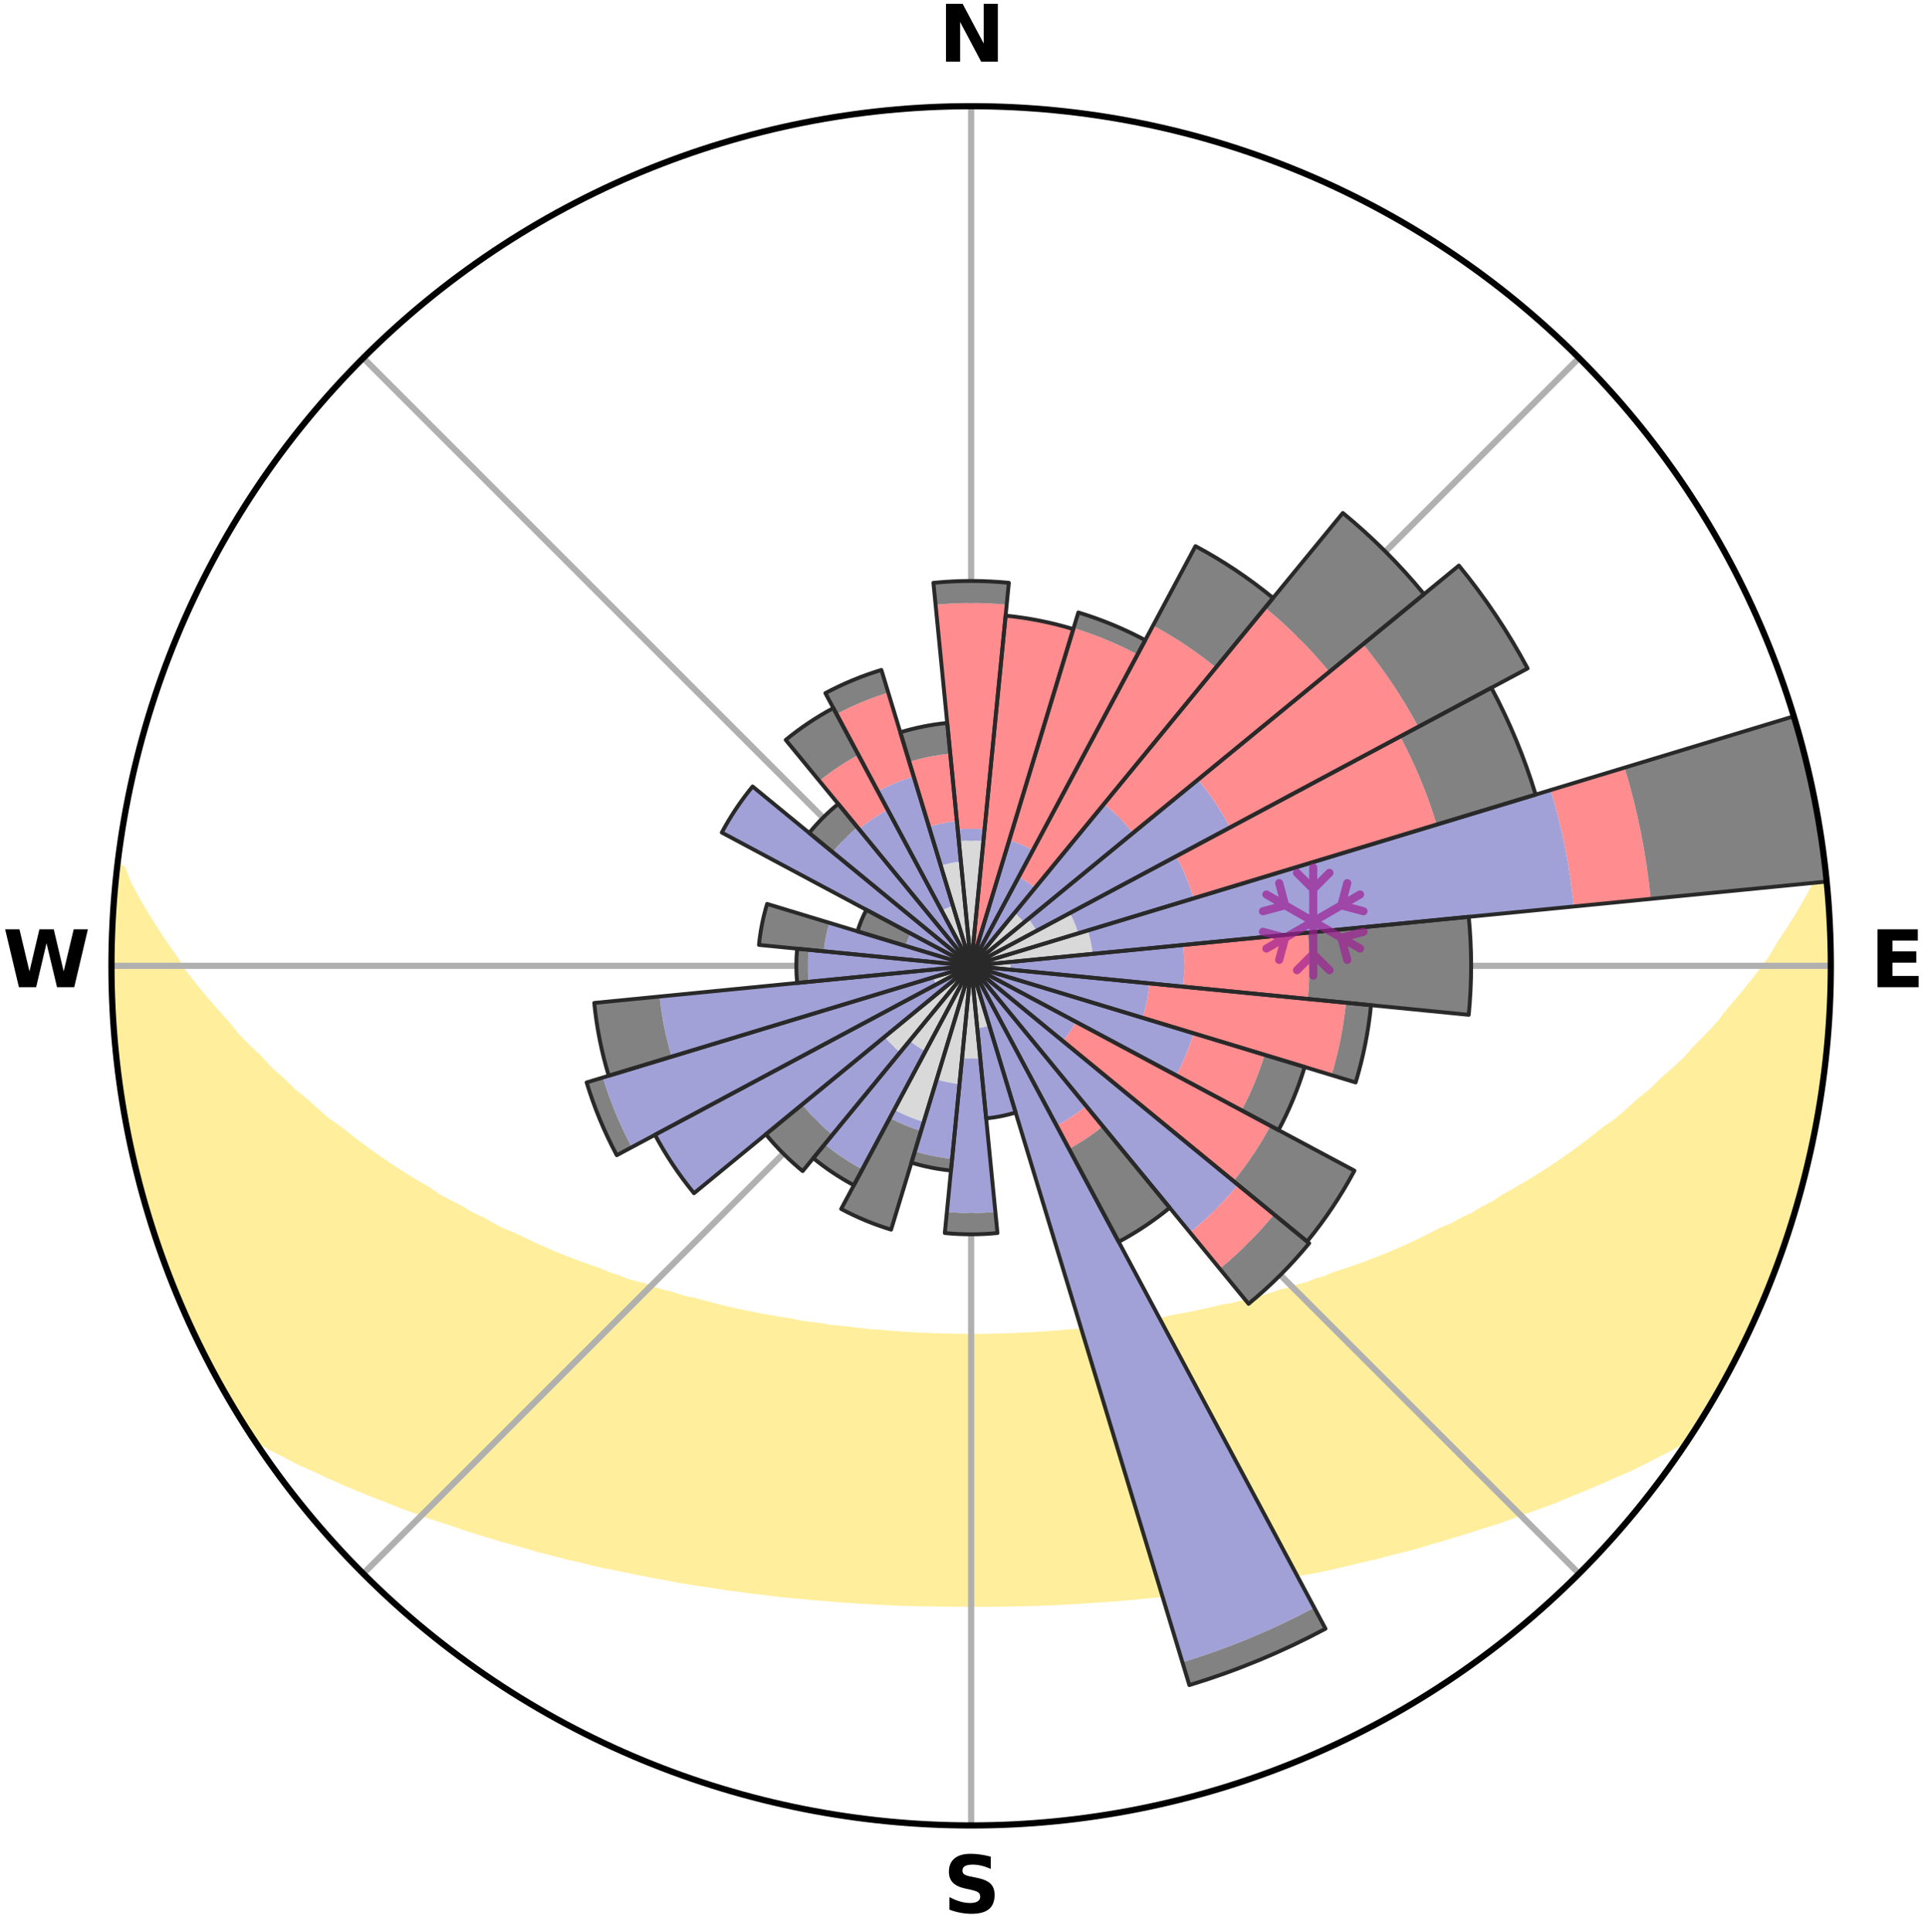<?xml version="1.0" encoding="utf-8" standalone="no"?>
<!DOCTYPE svg PUBLIC "-//W3C//DTD SVG 1.1//EN"
  "http://www.w3.org/Graphics/SVG/1.1/DTD/svg11.dtd">
<svg xmlns:xlink="http://www.w3.org/1999/xlink" width="248.41pt" height="249.158pt" viewBox="0 0 248.41 249.158" xmlns="http://www.w3.org/2000/svg" version="1.1">
 <title>Ski Rose for Ски центар Копаоник, Ski Center Kopaonik</title>
 <defs>
  <style type="text/css">*{stroke-linejoin: round; stroke-linecap: butt}</style>
 </defs>
 <g id="figure_1">
  <g id="patch_1">
   <path d="M 0 249.158 
L 248.41 249.158 
L 248.41 0 
L 0 0 
z
" style="fill: #ffffff"/>
  </g>
  <g id="axes_1">
   <g id="patch_2">
    <path d="M 236.135 124.579 
C 236.135 110.018 233.267 95.599 227.695 82.147 
C 222.122 68.695 213.955 56.471 203.659 46.175 
C 193.363 35.879 181.139 27.711 167.687 22.139 
C 154.235 16.567 139.815 13.699 125.255 13.699 
C 110.694 13.699 96.275 16.567 82.823 22.139 
C 69.371 27.711 57.147 35.879 46.851 46.175 
C 36.555 56.471 28.387 68.695 22.815 82.147 
C 17.243 95.599 14.375 110.018 14.375 124.579 
C 14.375 139.14 17.243 153.559 22.815 167.011 
C 28.387 180.463 36.555 192.687 46.851 202.983 
C 57.147 213.279 69.371 221.447 82.823 227.019 
C 96.275 232.591 110.694 235.459 125.255 235.459 
C 139.815 235.459 154.235 232.591 167.687 227.019 
C 181.139 221.447 193.363 213.279 203.659 202.983 
C 213.955 192.687 222.122 180.463 227.695 167.011 
C 233.267 153.559 236.135 139.14 236.135 124.579 
M 125.255 124.579 
C 125.255 124.579 125.255 124.579 125.255 124.579 
C 125.255 124.579 125.255 124.579 125.255 124.579 
C 125.255 124.579 125.255 124.579 125.255 124.579 
C 125.255 124.579 125.255 124.579 125.255 124.579 
C 125.255 124.579 125.255 124.579 125.255 124.579 
C 125.255 124.579 125.255 124.579 125.255 124.579 
C 125.255 124.579 125.255 124.579 125.255 124.579 
C 125.255 124.579 125.255 124.579 125.255 124.579 
C 125.255 124.579 125.255 124.579 125.255 124.579 
C 125.255 124.579 125.255 124.579 125.255 124.579 
C 125.255 124.579 125.255 124.579 125.255 124.579 
C 125.255 124.579 125.255 124.579 125.255 124.579 
C 125.255 124.579 125.255 124.579 125.255 124.579 
C 125.255 124.579 125.255 124.579 125.255 124.579 
C 125.255 124.579 125.255 124.579 125.255 124.579 
C 125.255 124.579 125.255 124.579 125.255 124.579 
z
" style="fill: #ffffff"/>
   </g>
   <g id="PolyCollection_1">
    <defs>
     <path id="m718cad5f4f" d="M 235.258 -137.112 
L 235.258 -137.112 
L 234.283 -135.077 
L 233.213 -133.076 
L 232.07 -131.112 
L 230.869 -129.19 
L 229.621 -127.312 
L 228.551 -125.481 
L 227.223 -123.689 
L 225.862 -121.945 
L 224.468 -120.247 
L 223.046 -118.598 
L 221.818 -116.979 
L 220.343 -115.423 
L 218.846 -113.916 
L 217.546 -112.429 
L 216.007 -111.016 
L 214.451 -109.653 
L 213.094 -108.299 
L 211.507 -107.031 
L 210.12 -105.765 
L 208.719 -104.541 
L 207.096 -103.413 
L 205.674 -102.277 
L 204.242 -101.182 
L 202.802 -100.129 
L 201.354 -99.116 
L 199.902 -98.145 
L 198.445 -97.215 
L 196.985 -96.324 
L 195.523 -95.473 
L 194.061 -94.661 
L 192.785 -93.804 
L 191.323 -93.066 
L 190.044 -92.276 
L 188.587 -91.611 
L 187.308 -90.887 
L 185.86 -90.29 
L 184.586 -89.631 
L 183.313 -89.001 
L 182.044 -88.4 
L 180.778 -87.829 
L 179.517 -87.286 
L 178.261 -86.77 
L 177.012 -86.281 
L 175.769 -85.818 
L 174.533 -85.381 
L 173.306 -84.968 
L 172.088 -84.58 
L 171.005 -84.103 
L 169.802 -83.759 
L 168.728 -83.325 
L 167.543 -83.023 
L 166.479 -82.629 
L 165.314 -82.366 
L 164.263 -82.009 
L 163.217 -81.671 
L 162.082 -81.46 
L 161.05 -81.156 
L 160.025 -80.867 
L 159.006 -80.594 
L 157.914 -80.443 
L 156.911 -80.198 
L 155.915 -79.968 
L 154.926 -79.75 
L 153.944 -79.545 
L 152.97 -79.352 
L 152.002 -79.171 
L 151.042 -79 
L 150.14 -78.747 
L 149.191 -78.598 
L 148.249 -78.459 
L 147.315 -78.329 
L 146.388 -78.207 
L 145.503 -78.011 
L 144.587 -77.907 
L 143.678 -77.809 
L 142.776 -77.717 
L 141.905 -77.561 
L 141.013 -77.484 
L 140.127 -77.411 
L 139.265 -77.283 
L 138.388 -77.222 
L 137.517 -77.165 
L 136.663 -77.062 
L 135.799 -77.015 
L 134.949 -76.928 
L 134.093 -76.891 
L 133.247 -76.819 
L 132.397 -76.79 
L 131.55 -76.762 
L 130.709 -76.711 
L 129.866 -76.69 
L 129.027 -76.654 
L 128.187 -76.639 
L 127.349 -76.617 
L 126.511 -76.608 
L 125.674 -76.6 
L 124.836 -76.601 
L 123.999 -76.608 
L 123.161 -76.625 
L 122.323 -76.639 
L 121.484 -76.669 
L 120.644 -76.689 
L 119.804 -76.734 
L 118.959 -76.76 
L 118.112 -76.788 
L 117.268 -76.853 
L 116.416 -76.889 
L 115.568 -76.969 
L 114.71 -77.013 
L 113.858 -77.11 
L 112.992 -77.163 
L 112.121 -77.22 
L 111.262 -77.34 
L 110.382 -77.409 
L 109.518 -77.547 
L 108.629 -77.628 
L 107.733 -77.714 
L 106.83 -77.806 
L 105.954 -77.982 
L 105.04 -78.089 
L 104.12 -78.204 
L 103.193 -78.326 
L 102.303 -78.544 
L 101.364 -78.686 
L 100.419 -78.837 
L 99.466 -78.997 
L 98.505 -79.168 
L 97.538 -79.349 
L 96.563 -79.542 
L 95.581 -79.747 
L 94.592 -79.965 
L 93.596 -80.195 
L 92.594 -80.44 
L 91.584 -80.699 
L 90.569 -80.972 
L 89.547 -81.262 
L 88.426 -81.457 
L 87.389 -81.779 
L 86.346 -82.118 
L 85.194 -82.363 
L 84.138 -82.738 
L 83.078 -83.132 
L 81.898 -83.435 
L 80.706 -83.758 
L 79.629 -84.212 
L 78.42 -84.579 
L 77.335 -85.077 
L 76.112 -85.489 
L 74.881 -85.926 
L 73.642 -86.388 
L 72.397 -86.876 
L 71.145 -87.39 
L 69.888 -87.932 
L 68.626 -88.502 
L 67.361 -89.101 
L 66.092 -89.73 
L 64.653 -90.292 
L 63.378 -90.983 
L 62.103 -91.704 
L 60.65 -92.368 
L 59.374 -93.155 
L 57.916 -93.891 
L 56.456 -94.664 
L 55.186 -95.555 
L 53.728 -96.404 
L 52.271 -97.292 
L 50.818 -98.22 
L 49.369 -99.188 
L 47.925 -100.197 
L 46.488 -101.247 
L 45.06 -102.339 
L 43.641 -103.472 
L 42.021 -104.596 
L 40.624 -105.817 
L 39.24 -107.079 
L 37.656 -108.344 
L 36.302 -109.694 
L 34.749 -111.053 
L 33.432 -112.49 
L 31.916 -113.944 
L 30.421 -115.448 
L 29.171 -117.017 
L 27.724 -118.614 
L 26.304 -120.259 
L 24.913 -121.952 
L 23.553 -123.692 
L 22.448 -125.476 
L 21.159 -127.305 
L 19.911 -129.178 
L 18.709 -131.096 
L 17.563 -133.055 
L 16.487 -135.052 
L 15.694 -137.062 
L 15.12 -137.127 
L 15.12 -137.127 
L 15.04 -135.192 
L 14.803 -133.272 
L 14.598 -131.347 
L 14.617 -129.41 
L 14.477 -127.48 
L 14.407 -125.546 
L 14.523 -123.613 
L 14.48 -121.678 
L 14.508 -119.744 
L 14.679 -117.816 
L 14.729 -115.881 
L 15 -113.963 
L 15.111 -112.03 
L 15.489 -110.128 
L 15.661 -108.2 
L 15.914 -106.282 
L 16.283 -104.382 
L 16.731 -102.5 
L 17.024 -100.585 
L 17.53 -98.717 
L 17.941 -96.826 
L 18.449 -94.959 
L 19.042 -93.117 
L 19.548 -91.25 
L 20.141 -89.409 
L 20.822 -87.598 
L 21.424 -85.758 
L 22.106 -83.947 
L 22.818 -82.148 
L 23.62 -80.387 
L 24.399 -78.616 
L 25.215 -76.862 
L 26.071 -75.128 
L 26.904 -73.381 
L 27.839 -71.687 
L 28.765 -69.987 
L 29.728 -68.309 
L 30.763 -66.674 
L 31.743 -65.005 
L 33.171 -63.63 
L 35.003 -62.551 
L 36.93 -61.578 
L 38.803 -60.608 
L 40.754 -59.74 
L 42.642 -58.866 
L 44.525 -58.031 
L 46.41 -57.239 
L 48.285 -56.482 
L 50.158 -55.765 
L 51.962 -55.027 
L 53.816 -54.376 
L 55.607 -53.705 
L 57.446 -53.124 
L 59.22 -52.515 
L 60.986 -51.936 
L 62.743 -51.387 
L 64.49 -50.865 
L 66.226 -50.37 
L 67.953 -49.901 
L 69.626 -49.401 
L 71.332 -48.981 
L 72.991 -48.535 
L 74.675 -48.161 
L 76.312 -47.755 
L 77.944 -47.376 
L 79.595 -47.064 
L 81.204 -46.719 
L 82.807 -46.399 
L 84.397 -46.091 
L 85.981 -45.808 
L 87.533 -45.494 
L 89.097 -45.238 
L 90.655 -45.005 
L 92.201 -44.779 
L 93.723 -44.532 
L 95.255 -44.342 
L 96.765 -44.125 
L 98.278 -43.954 
L 99.774 -43.765 
L 101.265 -43.591 
L 102.759 -43.463 
L 104.238 -43.313 
L 105.712 -43.176 
L 107.185 -43.072 
L 108.649 -42.957 
L 110.108 -42.854 
L 111.563 -42.762 
L 113.015 -42.681 
L 114.464 -42.611 
L 115.909 -42.551 
L 117.352 -42.501 
L 118.792 -42.461 
L 120.231 -42.443 
L 121.668 -42.42 
L 123.103 -42.406 
L 124.538 -42.401 
L 125.972 -42.398 
L 127.407 -42.4 
L 128.842 -42.411 
L 130.279 -42.432 
L 131.718 -42.463 
L 133.158 -42.503 
L 134.6 -42.554 
L 136.046 -42.614 
L 137.494 -42.685 
L 138.946 -42.766 
L 140.401 -42.859 
L 141.86 -42.962 
L 143.328 -43.057 
L 144.796 -43.182 
L 146.27 -43.32 
L 147.748 -43.47 
L 149.243 -43.597 
L 150.733 -43.772 
L 152.239 -43.932 
L 153.742 -44.133 
L 155.251 -44.351 
L 156.783 -44.54 
L 158.32 -44.752 
L 159.851 -45.014 
L 161.408 -45.248 
L 162.972 -45.504 
L 164.548 -45.769 
L 166.108 -46.101 
L 167.697 -46.41 
L 169.325 -46.684 
L 170.939 -47.022 
L 172.558 -47.387 
L 174.19 -47.766 
L 175.827 -48.173 
L 177.51 -48.547 
L 179.17 -48.993 
L 180.875 -49.413 
L 182.592 -49.856 
L 184.273 -50.383 
L 186.01 -50.878 
L 187.756 -51.399 
L 189.512 -51.949 
L 191.278 -52.528 
L 193.107 -53.078 
L 194.891 -53.717 
L 196.681 -54.388 
L 198.534 -55.04 
L 200.401 -55.72 
L 202.211 -56.494 
L 204.086 -57.251 
L 205.97 -58.042 
L 207.852 -58.878 
L 209.806 -59.701 
L 211.692 -60.619 
L 213.564 -61.589 
L 215.491 -62.561 
L 217.324 -63.64 
L 218.763 -65.008 
L 219.766 -66.663 
L 220.78 -68.31 
L 221.706 -70.01 
L 222.641 -71.703 
L 223.578 -73.395 
L 224.469 -75.113 
L 225.244 -76.887 
L 226.071 -78.634 
L 226.848 -80.405 
L 227.574 -82.197 
L 228.414 -83.944 
L 228.999 -85.791 
L 229.735 -87.581 
L 230.361 -89.411 
L 230.995 -91.239 
L 231.501 -93.107 
L 232.036 -94.966 
L 232.526 -96.837 
L 232.971 -98.719 
L 233.482 -100.586 
L 233.845 -102.486 
L 234.164 -104.394 
L 234.564 -106.287 
L 234.862 -108.198 
L 235.055 -110.124 
L 235.397 -112.03 
L 235.51 -113.963 
L 235.727 -115.885 
L 235.909 -117.811 
L 235.955 -119.746 
L 236.066 -121.677 
L 236.036 -123.612 
L 236.119 -125.547 
L 235.976 -127.478 
L 235.95 -129.412 
L 235.89 -131.346 
L 235.689 -133.27 
L 235.606 -135.205 
L 235.258 -137.112 
z
" style="stroke: #ffee9c"/>
    </defs>
    <g clip-path="url(#pc46f219b51)">
     <use xlink:href="#m718cad5f4f" x="0" y="249.158" style="fill: #ffee9c; stroke: #ffee9c"/>
    </g>
   </g>
   <g id="matplotlib.axis_1">
    <g id="xtick_1">
     <g id="line2d_1">
      <path d="M 125.255 124.579 
L 125.255 13.699 
" clip-path="url(#pc46f219b51)" style="fill: none; stroke: #b0b0b0; stroke-width: 0.8; stroke-linecap: square"/>
     </g>
     <g id="text_1">
      <!-- N -->
      <g transform="translate(121.07 7.958) scale(0.1 -0.1)">
       <defs>
        <path id="DejaVuSans-Bold-4e" d="M 588 4666 
L 1931 4666 
L 3628 1466 
L 3628 4666 
L 4769 4666 
L 4769 0 
L 3425 0 
L 1728 3200 
L 1728 0 
L 588 0 
L 588 4666 
z
" transform="scale(0.016)"/>
       </defs>
       <use xlink:href="#DejaVuSans-Bold-4e"/>
      </g>
     </g>
    </g>
    <g id="xtick_2">
     <g id="line2d_2">
      <path d="M 125.255 124.579 
L 203.659 46.175 
" clip-path="url(#pc46f219b51)" style="fill: none; stroke: #b0b0b0; stroke-width: 0.8; stroke-linecap: square"/>
     </g>
    </g>
    <g id="xtick_3">
     <g id="line2d_3">
      <path d="M 125.255 124.579 
L 236.135 124.579 
" clip-path="url(#pc46f219b51)" style="fill: none; stroke: #b0b0b0; stroke-width: 0.8; stroke-linecap: square"/>
     </g>
     <g id="text_2">
      <!-- E -->
      <g transform="translate(241.219 127.338) scale(0.1 -0.1)">
       <defs>
        <path id="DejaVuSans-Bold-45" d="M 588 4666 
L 3834 4666 
L 3834 3756 
L 1791 3756 
L 1791 2888 
L 3713 2888 
L 3713 1978 
L 1791 1978 
L 1791 909 
L 3903 909 
L 3903 0 
L 588 0 
L 588 4666 
z
" transform="scale(0.016)"/>
       </defs>
       <use xlink:href="#DejaVuSans-Bold-45"/>
      </g>
     </g>
    </g>
    <g id="xtick_4">
     <g id="line2d_4">
      <path d="M 125.255 124.579 
L 203.659 202.983 
" clip-path="url(#pc46f219b51)" style="fill: none; stroke: #b0b0b0; stroke-width: 0.8; stroke-linecap: square"/>
     </g>
    </g>
    <g id="xtick_5">
     <g id="line2d_5">
      <path d="M 125.255 124.579 
L 125.255 235.459 
" clip-path="url(#pc46f219b51)" style="fill: none; stroke: #b0b0b0; stroke-width: 0.8; stroke-linecap: square"/>
     </g>
     <g id="text_3">
      <!-- S -->
      <g transform="translate(121.654 246.718) scale(0.1 -0.1)">
       <defs>
        <path id="DejaVuSans-Bold-53" d="M 3834 4519 
L 3834 3531 
Q 3450 3703 3084 3790 
Q 2719 3878 2394 3878 
Q 1963 3878 1756 3759 
Q 1550 3641 1550 3391 
Q 1550 3203 1689 3098 
Q 1828 2994 2194 2919 
L 2706 2816 
Q 3484 2659 3812 2340 
Q 4141 2022 4141 1434 
Q 4141 663 3683 286 
Q 3225 -91 2284 -91 
Q 1841 -91 1394 -6 
Q 947 78 500 244 
L 500 1259 
Q 947 1022 1364 901 
Q 1781 781 2169 781 
Q 2563 781 2772 912 
Q 2981 1044 2981 1288 
Q 2981 1506 2839 1625 
Q 2697 1744 2272 1838 
L 1806 1941 
Q 1106 2091 782 2419 
Q 459 2747 459 3303 
Q 459 4000 909 4375 
Q 1359 4750 2203 4750 
Q 2588 4750 2994 4692 
Q 3400 4634 3834 4519 
z
" transform="scale(0.016)"/>
       </defs>
       <use xlink:href="#DejaVuSans-Bold-53"/>
      </g>
     </g>
    </g>
    <g id="xtick_6">
     <g id="line2d_6">
      <path d="M 125.255 124.579 
L 46.851 202.983 
" clip-path="url(#pc46f219b51)" style="fill: none; stroke: #b0b0b0; stroke-width: 0.8; stroke-linecap: square"/>
     </g>
    </g>
    <g id="xtick_7">
     <g id="line2d_7">
      <path d="M 125.255 124.579 
L 14.375 124.579 
" clip-path="url(#pc46f219b51)" style="fill: none; stroke: #b0b0b0; stroke-width: 0.8; stroke-linecap: square"/>
     </g>
     <g id="text_4">
      <!-- W -->
      <g transform="translate(0.36 127.338) scale(0.1 -0.1)">
       <defs>
        <path id="DejaVuSans-Bold-57" d="M 191 4666 
L 1344 4666 
L 2150 1275 
L 2950 4666 
L 4109 4666 
L 4909 1275 
L 5716 4666 
L 6859 4666 
L 5759 0 
L 4372 0 
L 3525 3547 
L 2688 0 
L 1300 0 
L 191 4666 
z
" transform="scale(0.016)"/>
       </defs>
       <use xlink:href="#DejaVuSans-Bold-57"/>
      </g>
     </g>
    </g>
    <g id="xtick_8">
     <g id="line2d_8">
      <path d="M 125.255 124.579 
L 46.851 46.175 
" clip-path="url(#pc46f219b51)" style="fill: none; stroke: #b0b0b0; stroke-width: 0.8; stroke-linecap: square"/>
     </g>
    </g>
   </g>
   <g id="matplotlib.axis_2"/>
   <g id="patch_3">
    <path d="M 125.255 124.579 
C 125.255 124.579 125.255 124.579 125.255 124.579 
C 125.255 124.579 125.255 124.579 125.255 124.579 
L 126.838 108.509 
C 126.312 108.457 125.783 108.431 125.255 108.431 
C 124.726 108.431 124.198 108.457 123.672 108.509 
z
" clip-path="url(#pc46f219b51)" style="fill: #d9d9d9"/>
   </g>
   <g id="patch_4">
    <path d="M 125.255 124.579 
C 125.255 124.579 125.255 124.579 125.255 124.579 
C 125.255 124.579 125.255 124.579 125.255 124.579 
L 125.255 124.579 
C 125.255 124.579 125.255 124.579 125.255 124.579 
C 125.255 124.579 125.255 124.579 125.255 124.579 
z
" clip-path="url(#pc46f219b51)" style="fill: #d9d9d9"/>
   </g>
   <g id="patch_5">
    <path d="M 125.255 124.579 
C 125.255 124.579 125.255 124.579 125.255 124.579 
C 125.255 124.579 125.255 124.579 125.255 124.579 
L 125.255 124.579 
C 125.255 124.579 125.255 124.579 125.255 124.579 
C 125.255 124.579 125.255 124.579 125.255 124.579 
z
" clip-path="url(#pc46f219b51)" style="fill: #d9d9d9"/>
   </g>
   <g id="patch_6">
    <path d="M 125.255 124.579 
C 125.255 124.579 125.255 124.579 125.255 124.579 
C 125.255 124.579 125.255 124.579 125.255 124.579 
L 125.255 124.579 
C 125.255 124.579 125.255 124.579 125.255 124.579 
C 125.255 124.579 125.255 124.579 125.255 124.579 
z
" clip-path="url(#pc46f219b51)" style="fill: #d9d9d9"/>
   </g>
   <g id="patch_7">
    <path d="M 125.255 124.579 
C 125.255 124.579 125.255 124.579 125.255 124.579 
C 125.255 124.579 125.255 124.579 125.255 124.579 
L 132.092 118.968 
C 131.908 118.744 131.714 118.53 131.509 118.325 
C 131.304 118.12 131.09 117.926 130.866 117.742 
z
" clip-path="url(#pc46f219b51)" style="fill: #d9d9d9"/>
   </g>
   <g id="patch_8">
    <path d="M 125.255 124.579 
C 125.255 124.579 125.255 124.579 125.255 124.579 
C 125.255 124.579 125.255 124.579 125.255 124.579 
L 133.68 120.076 
C 133.533 119.8 133.372 119.532 133.198 119.272 
C 133.024 119.012 132.838 118.76 132.64 118.519 
z
" clip-path="url(#pc46f219b51)" style="fill: #d9d9d9"/>
   </g>
   <g id="patch_9">
    <path d="M 125.255 124.579 
C 125.255 124.579 125.255 124.579 125.255 124.579 
C 125.255 124.579 125.255 124.579 125.255 124.579 
L 139.076 120.386 
C 138.939 119.934 138.779 119.489 138.598 119.052 
C 138.418 118.615 138.215 118.188 137.992 117.771 
z
" clip-path="url(#pc46f219b51)" style="fill: #d9d9d9"/>
   </g>
   <g id="patch_10">
    <path d="M 125.255 124.579 
C 125.255 124.579 125.255 124.579 125.255 124.579 
C 125.255 124.579 125.255 124.579 125.255 124.579 
L 140.918 123.036 
C 140.867 122.524 140.792 122.014 140.691 121.509 
C 140.591 121.003 140.466 120.503 140.316 120.01 
z
" clip-path="url(#pc46f219b51)" style="fill: #d9d9d9"/>
   </g>
   <g id="patch_11">
    <path d="M 125.255 124.579 
C 125.255 124.579 125.255 124.579 125.255 124.579 
C 125.255 124.579 125.255 124.579 125.255 124.579 
L 130.337 125.08 
C 130.353 124.913 130.361 124.746 130.361 124.579 
C 130.361 124.412 130.353 124.245 130.337 124.079 
z
" clip-path="url(#pc46f219b51)" style="fill: #d9d9d9"/>
   </g>
   <g id="patch_12">
    <path d="M 125.255 124.579 
C 125.255 124.579 125.255 124.579 125.255 124.579 
C 125.255 124.579 125.255 124.579 125.255 124.579 
L 125.255 124.579 
C 125.255 124.579 125.255 124.579 125.255 124.579 
C 125.255 124.579 125.255 124.579 125.255 124.579 
z
" clip-path="url(#pc46f219b51)" style="fill: #d9d9d9"/>
   </g>
   <g id="patch_13">
    <path d="M 125.255 124.579 
C 125.255 124.579 125.255 124.579 125.255 124.579 
C 125.255 124.579 125.255 124.579 125.255 124.579 
L 125.255 124.579 
C 125.255 124.579 125.255 124.579 125.255 124.579 
C 125.255 124.579 125.255 124.579 125.255 124.579 
z
" clip-path="url(#pc46f219b51)" style="fill: #d9d9d9"/>
   </g>
   <g id="patch_14">
    <path d="M 125.255 124.579 
C 125.255 124.579 125.255 124.579 125.255 124.579 
C 125.255 124.579 125.255 124.579 125.255 124.579 
L 125.255 124.579 
C 125.255 124.579 125.255 124.579 125.255 124.579 
C 125.255 124.579 125.255 124.579 125.255 124.579 
z
" clip-path="url(#pc46f219b51)" style="fill: #d9d9d9"/>
   </g>
   <g id="patch_15">
    <path d="M 125.255 124.579 
C 125.255 124.579 125.255 124.579 125.255 124.579 
C 125.255 124.579 125.255 124.579 125.255 124.579 
L 125.255 124.579 
C 125.255 124.579 125.255 124.579 125.255 124.579 
C 125.255 124.579 125.255 124.579 125.255 124.579 
z
" clip-path="url(#pc46f219b51)" style="fill: #d9d9d9"/>
   </g>
   <g id="patch_16">
    <path d="M 125.255 124.579 
C 125.255 124.579 125.255 124.579 125.255 124.579 
C 125.255 124.579 125.255 124.579 125.255 124.579 
L 125.255 124.579 
C 125.255 124.579 125.255 124.579 125.255 124.579 
C 125.255 124.579 125.255 124.579 125.255 124.579 
z
" clip-path="url(#pc46f219b51)" style="fill: #d9d9d9"/>
   </g>
   <g id="patch_17">
    <path d="M 125.255 124.579 
C 125.255 124.579 125.255 124.579 125.255 124.579 
C 125.255 124.579 125.255 124.579 125.255 124.579 
L 125.255 124.579 
C 125.255 124.579 125.255 124.579 125.255 124.579 
C 125.255 124.579 125.255 124.579 125.255 124.579 
z
" clip-path="url(#pc46f219b51)" style="fill: #d9d9d9"/>
   </g>
   <g id="patch_18">
    <path d="M 125.255 124.579 
C 125.255 124.579 125.255 124.579 125.255 124.579 
C 125.255 124.579 125.255 124.579 125.255 124.579 
L 126.046 132.614 
C 126.309 132.588 126.571 132.549 126.83 132.498 
C 127.089 132.446 127.346 132.382 127.599 132.305 
z
" clip-path="url(#pc46f219b51)" style="fill: #d9d9d9"/>
   </g>
   <g id="patch_19">
    <path d="M 125.255 124.579 
C 125.255 124.579 125.255 124.579 125.255 124.579 
C 125.255 124.579 125.255 124.579 125.255 124.579 
L 124.081 136.497 
C 124.471 136.535 124.863 136.555 125.255 136.555 
C 125.647 136.555 126.039 136.535 126.429 136.497 
z
" clip-path="url(#pc46f219b51)" style="fill: #d9d9d9"/>
   </g>
   <g id="patch_20">
    <path d="M 125.255 124.579 
C 125.255 124.579 125.255 124.579 125.255 124.579 
C 125.255 124.579 125.255 124.579 125.255 124.579 
L 120.808 139.239 
C 121.288 139.384 121.774 139.506 122.266 139.604 
C 122.758 139.702 123.254 139.775 123.753 139.824 
z
" clip-path="url(#pc46f219b51)" style="fill: #d9d9d9"/>
   </g>
   <g id="patch_21">
    <path d="M 125.255 124.579 
C 125.255 124.579 125.255 124.579 125.255 124.579 
C 125.255 124.579 125.255 124.579 125.255 124.579 
L 115.33 143.147 
C 115.938 143.472 116.561 143.767 117.198 144.031 
C 117.834 144.294 118.484 144.527 119.143 144.727 
z
" clip-path="url(#pc46f219b51)" style="fill: #d9d9d9"/>
   </g>
   <g id="patch_22">
    <path d="M 125.255 124.579 
C 125.255 124.579 125.255 124.579 125.255 124.579 
C 125.255 124.579 125.255 124.579 125.255 124.579 
L 117.32 134.248 
C 117.636 134.508 117.965 134.752 118.306 134.979 
C 118.646 135.207 118.998 135.417 119.359 135.61 
z
" clip-path="url(#pc46f219b51)" style="fill: #d9d9d9"/>
   </g>
   <g id="patch_23">
    <path d="M 125.255 124.579 
C 125.255 124.579 125.255 124.579 125.255 124.579 
C 125.255 124.579 125.255 124.579 125.255 124.579 
L 114.09 133.742 
C 114.39 134.107 114.708 134.458 115.042 134.792 
C 115.376 135.126 115.727 135.444 116.092 135.744 
z
" clip-path="url(#pc46f219b51)" style="fill: #d9d9d9"/>
   </g>
   <g id="patch_24">
    <path d="M 125.255 124.579 
C 125.255 124.579 125.255 124.579 125.255 124.579 
C 125.255 124.579 125.255 124.579 125.255 124.579 
L 125.255 124.579 
C 125.255 124.579 125.255 124.579 125.255 124.579 
C 125.255 124.579 125.255 124.579 125.255 124.579 
z
" clip-path="url(#pc46f219b51)" style="fill: #d9d9d9"/>
   </g>
   <g id="patch_25">
    <path d="M 125.255 124.579 
C 125.255 124.579 125.255 124.579 125.255 124.579 
C 125.255 124.579 125.255 124.579 125.255 124.579 
L 120.368 126.061 
C 120.417 126.221 120.473 126.379 120.537 126.533 
C 120.601 126.688 120.673 126.839 120.751 126.986 
z
" clip-path="url(#pc46f219b51)" style="fill: #d9d9d9"/>
   </g>
   <g id="patch_26">
    <path d="M 125.255 124.579 
C 125.255 124.579 125.255 124.579 125.255 124.579 
C 125.255 124.579 125.255 124.579 125.255 124.579 
L 125.255 124.579 
C 125.255 124.579 125.255 124.579 125.255 124.579 
C 125.255 124.579 125.255 124.579 125.255 124.579 
z
" clip-path="url(#pc46f219b51)" style="fill: #d9d9d9"/>
   </g>
   <g id="patch_27">
    <path d="M 125.255 124.579 
C 125.255 124.579 125.255 124.579 125.255 124.579 
C 125.255 124.579 125.255 124.579 125.255 124.579 
L 125.255 124.579 
C 125.255 124.579 125.255 124.579 125.255 124.579 
C 125.255 124.579 125.255 124.579 125.255 124.579 
z
" clip-path="url(#pc46f219b51)" style="fill: #d9d9d9"/>
   </g>
   <g id="patch_28">
    <path d="M 125.255 124.579 
C 125.255 124.579 125.255 124.579 125.255 124.579 
C 125.255 124.579 125.255 124.579 125.255 124.579 
L 125.255 124.579 
C 125.255 124.579 125.255 124.579 125.255 124.579 
C 125.255 124.579 125.255 124.579 125.255 124.579 
z
" clip-path="url(#pc46f219b51)" style="fill: #d9d9d9"/>
   </g>
   <g id="patch_29">
    <path d="M 125.255 124.579 
C 125.255 124.579 125.255 124.579 125.255 124.579 
C 125.255 124.579 125.255 124.579 125.255 124.579 
L 125.255 124.579 
C 125.255 124.579 125.255 124.579 125.255 124.579 
C 125.255 124.579 125.255 124.579 125.255 124.579 
z
" clip-path="url(#pc46f219b51)" style="fill: #d9d9d9"/>
   </g>
   <g id="patch_30">
    <path d="M 125.255 124.579 
C 125.255 124.579 125.255 124.579 125.255 124.579 
C 125.255 124.579 125.255 124.579 125.255 124.579 
L 125.255 124.579 
C 125.255 124.579 125.255 124.579 125.255 124.579 
C 125.255 124.579 125.255 124.579 125.255 124.579 
z
" clip-path="url(#pc46f219b51)" style="fill: #d9d9d9"/>
   </g>
   <g id="patch_31">
    <path d="M 125.255 124.579 
C 125.255 124.579 125.255 124.579 125.255 124.579 
C 125.255 124.579 125.255 124.579 125.255 124.579 
L 125.255 124.579 
C 125.255 124.579 125.255 124.579 125.255 124.579 
C 125.255 124.579 125.255 124.579 125.255 124.579 
z
" clip-path="url(#pc46f219b51)" style="fill: #d9d9d9"/>
   </g>
   <g id="patch_32">
    <path d="M 125.255 124.579 
C 125.255 124.579 125.255 124.579 125.255 124.579 
C 125.255 124.579 125.255 124.579 125.255 124.579 
L 125.255 124.579 
C 125.255 124.579 125.255 124.579 125.255 124.579 
C 125.255 124.579 125.255 124.579 125.255 124.579 
z
" clip-path="url(#pc46f219b51)" style="fill: #d9d9d9"/>
   </g>
   <g id="patch_33">
    <path d="M 125.255 124.579 
C 125.255 124.579 125.255 124.579 125.255 124.579 
C 125.255 124.579 125.255 124.579 125.255 124.579 
L 122.911 116.853 
C 122.658 116.93 122.409 117.019 122.165 117.12 
C 121.921 117.221 121.682 117.334 121.449 117.459 
z
" clip-path="url(#pc46f219b51)" style="fill: #d9d9d9"/>
   </g>
   <g id="patch_34">
    <path d="M 125.255 124.579 
C 125.255 124.579 125.255 124.579 125.255 124.579 
C 125.255 124.579 125.255 124.579 125.255 124.579 
L 123.931 111.134 
C 123.491 111.177 123.053 111.242 122.619 111.328 
C 122.185 111.415 121.756 111.522 121.333 111.651 
z
" clip-path="url(#pc46f219b51)" style="fill: #d9d9d9"/>
   </g>
   <g id="patch_35">
    <path d="M 123.672 108.509 
C 124.198 108.457 124.726 108.431 125.255 108.431 
C 125.783 108.431 126.312 108.457 126.838 108.509 
L 126.989 106.975 
C 126.412 106.919 125.834 106.89 125.255 106.89 
C 124.676 106.89 124.097 106.919 123.521 106.975 
z
" clip-path="url(#pc46f219b51)" style="fill: #a1a1d8"/>
   </g>
   <g id="patch_36">
    <path d="M 125.255 124.579 
C 125.255 124.579 125.255 124.579 125.255 124.579 
C 125.255 124.579 125.255 124.579 125.255 124.579 
L 125.255 124.579 
C 125.255 124.579 125.255 124.579 125.255 124.579 
C 125.255 124.579 125.255 124.579 125.255 124.579 
z
" clip-path="url(#pc46f219b51)" style="fill: #a1a1d8"/>
   </g>
   <g id="patch_37">
    <path d="M 125.255 124.579 
C 125.255 124.579 125.255 124.579 125.255 124.579 
C 125.255 124.579 125.255 124.579 125.255 124.579 
L 133.238 109.643 
C 132.749 109.382 132.248 109.144 131.736 108.932 
C 131.224 108.72 130.702 108.533 130.171 108.372 
z
" clip-path="url(#pc46f219b51)" style="fill: #a1a1d8"/>
   </g>
   <g id="patch_38">
    <path d="M 125.255 124.579 
C 125.255 124.579 125.255 124.579 125.255 124.579 
C 125.255 124.579 125.255 124.579 125.255 124.579 
L 133.514 114.515 
C 133.184 114.245 132.842 113.991 132.488 113.754 
C 132.133 113.518 131.768 113.298 131.392 113.098 
z
" clip-path="url(#pc46f219b51)" style="fill: #a1a1d8"/>
   </g>
   <g id="patch_39">
    <path d="M 130.866 117.742 
C 131.09 117.926 131.304 118.12 131.509 118.325 
C 131.714 118.53 131.908 118.744 132.092 118.968 
L 146.142 107.438 
C 145.581 106.754 144.987 106.098 144.361 105.473 
C 143.736 104.847 143.08 104.253 142.396 103.692 
z
" clip-path="url(#pc46f219b51)" style="fill: #a1a1d8"/>
   </g>
   <g id="patch_40">
    <path d="M 132.64 118.519 
C 132.838 118.76 133.024 119.012 133.198 119.272 
C 133.372 119.532 133.533 119.8 133.68 120.076 
L 158.653 106.727 
C 158.069 105.634 157.431 104.57 156.742 103.54 
C 156.054 102.509 155.315 101.513 154.529 100.555 
z
" clip-path="url(#pc46f219b51)" style="fill: #a1a1d8"/>
   </g>
   <g id="patch_41">
    <path d="M 137.992 117.771 
C 138.215 118.188 138.418 118.615 138.598 119.052 
C 138.779 119.489 138.939 119.934 139.076 120.386 
L 153.956 115.873 
C 153.672 114.933 153.341 114.008 152.965 113.101 
C 152.589 112.194 152.169 111.306 151.706 110.44 
z
" clip-path="url(#pc46f219b51)" style="fill: #a1a1d8"/>
   </g>
   <g id="patch_42">
    <path d="M 140.316 120.01 
C 140.466 120.503 140.591 121.003 140.691 121.509 
C 140.792 122.014 140.867 122.524 140.918 123.036 
L 202.991 116.923 
C 202.741 114.378 202.365 111.848 201.866 109.34 
C 201.368 106.832 200.746 104.351 200.004 101.904 
z
" clip-path="url(#pc46f219b51)" style="fill: #a1a1d8"/>
   </g>
   <g id="patch_43">
    <path d="M 130.337 124.079 
C 130.353 124.245 130.361 124.412 130.361 124.579 
C 130.361 124.746 130.353 124.913 130.337 125.08 
L 152.621 127.274 
C 152.709 126.379 152.753 125.479 152.753 124.579 
C 152.753 123.679 152.709 122.779 152.621 121.884 
z
" clip-path="url(#pc46f219b51)" style="fill: #a1a1d8"/>
   </g>
   <g id="patch_44">
    <path d="M 125.255 124.579 
C 125.255 124.579 125.255 124.579 125.255 124.579 
C 125.255 124.579 125.255 124.579 125.255 124.579 
L 147.379 131.29 
C 147.599 130.566 147.783 129.832 147.931 129.09 
C 148.078 128.347 148.189 127.598 148.264 126.845 
z
" clip-path="url(#pc46f219b51)" style="fill: #a1a1d8"/>
   </g>
   <g id="patch_45">
    <path d="M 125.255 124.579 
C 125.255 124.579 125.255 124.579 125.255 124.579 
C 125.255 124.579 125.255 124.579 125.255 124.579 
L 151.706 138.718 
C 152.169 137.852 152.589 136.964 152.965 136.057 
C 153.341 135.15 153.672 134.225 153.956 133.286 
z
" clip-path="url(#pc46f219b51)" style="fill: #a1a1d8"/>
   </g>
   <g id="patch_46">
    <path d="M 125.255 124.579 
C 125.255 124.579 125.255 124.579 125.255 124.579 
C 125.255 124.579 125.255 124.579 125.255 124.579 
L 137.097 134.297 
C 137.415 133.91 137.714 133.507 137.992 133.09 
C 138.271 132.673 138.529 132.243 138.765 131.8 
z
" clip-path="url(#pc46f219b51)" style="fill: #a1a1d8"/>
   </g>
   <g id="patch_47">
    <path d="M 125.255 124.579 
C 125.255 124.579 125.255 124.579 125.255 124.579 
C 125.255 124.579 125.255 124.579 125.255 124.579 
L 153.496 158.991 
C 154.622 158.066 155.702 157.087 156.733 156.057 
C 157.763 155.027 158.742 153.946 159.666 152.82 
z
" clip-path="url(#pc46f219b51)" style="fill: #a1a1d8"/>
   </g>
   <g id="patch_48">
    <path d="M 125.255 124.579 
C 125.255 124.579 125.255 124.579 125.255 124.579 
C 125.255 124.579 125.255 124.579 125.255 124.579 
L 136.286 145.216 
C 136.961 144.855 137.619 144.461 138.255 144.036 
C 138.892 143.61 139.508 143.154 140.1 142.668 
z
" clip-path="url(#pc46f219b51)" style="fill: #a1a1d8"/>
   </g>
   <g id="patch_49">
    <path d="M 125.255 124.579 
C 125.255 124.579 125.255 124.579 125.255 124.579 
C 125.255 124.579 125.255 124.579 125.255 124.579 
L 152.507 214.416 
C 155.447 213.524 158.342 212.488 161.181 211.312 
C 164.02 210.136 166.799 208.822 169.509 207.373 
z
" clip-path="url(#pc46f219b51)" style="fill: #a1a1d8"/>
   </g>
   <g id="patch_50">
    <path d="M 127.599 132.305 
C 127.346 132.382 127.089 132.446 126.83 132.498 
C 126.571 132.549 126.309 132.588 126.046 132.614 
L 127.193 144.261 
C 127.838 144.197 128.478 144.102 129.113 143.976 
C 129.748 143.85 130.376 143.692 130.996 143.504 
z
" clip-path="url(#pc46f219b51)" style="fill: #a1a1d8"/>
   </g>
   <g id="patch_51">
    <path d="M 126.429 136.497 
C 126.039 136.535 125.647 136.555 125.255 136.555 
C 124.863 136.555 124.471 136.535 124.081 136.497 
L 122.129 156.315 
C 123.168 156.417 124.211 156.468 125.255 156.468 
C 126.299 156.468 127.342 156.417 128.381 156.315 
z
" clip-path="url(#pc46f219b51)" style="fill: #a1a1d8"/>
   </g>
   <g id="patch_52">
    <path d="M 123.753 139.824 
C 123.254 139.775 122.758 139.702 122.266 139.604 
C 121.774 139.506 121.288 139.384 120.808 139.239 
L 117.993 148.518 
C 118.777 148.756 119.571 148.955 120.374 149.114 
C 121.178 149.274 121.988 149.394 122.803 149.475 
z
" clip-path="url(#pc46f219b51)" style="fill: #a1a1d8"/>
   </g>
   <g id="patch_53">
    <path d="M 119.143 144.727 
C 118.484 144.527 117.834 144.294 117.198 144.031 
C 116.561 143.767 115.938 143.472 115.33 143.147 
L 114.762 144.209 
C 115.405 144.552 116.064 144.864 116.737 145.143 
C 117.41 145.422 118.096 145.667 118.794 145.879 
z
" clip-path="url(#pc46f219b51)" style="fill: #a1a1d8"/>
   </g>
   <g id="patch_54">
    <path d="M 119.359 135.61 
C 118.998 135.417 118.646 135.207 118.306 134.979 
C 117.965 134.752 117.636 134.508 117.32 134.248 
L 106.366 147.595 
C 107.119 148.214 107.902 148.795 108.713 149.336 
C 109.523 149.878 110.36 150.379 111.219 150.838 
z
" clip-path="url(#pc46f219b51)" style="fill: #a1a1d8"/>
   </g>
   <g id="patch_55">
    <path d="M 116.092 135.744 
C 115.727 135.444 115.376 135.126 115.042 134.792 
C 114.708 134.458 114.39 134.107 114.09 133.742 
L 103.455 142.469 
C 104.041 143.183 104.661 143.867 105.314 144.52 
C 105.967 145.173 106.651 145.793 107.364 146.379 
z
" clip-path="url(#pc46f219b51)" style="fill: #a1a1d8"/>
   </g>
   <g id="patch_56">
    <path d="M 125.255 124.579 
C 125.255 124.579 125.255 124.579 125.255 124.579 
C 125.255 124.579 125.255 124.579 125.255 124.579 
L 84.475 146.377 
C 85.188 147.711 85.967 149.01 86.808 150.269 
C 87.648 151.527 88.551 152.744 89.511 153.914 
z
" clip-path="url(#pc46f219b51)" style="fill: #a1a1d8"/>
   </g>
   <g id="patch_57">
    <path d="M 120.751 126.986 
C 120.673 126.839 120.601 126.688 120.537 126.533 
C 120.473 126.379 120.417 126.221 120.368 126.061 
L 77.753 138.989 
C 78.224 140.543 78.772 142.074 79.394 143.575 
C 80.016 145.076 80.711 146.546 81.477 147.979 
z
" clip-path="url(#pc46f219b51)" style="fill: #a1a1d8"/>
   </g>
   <g id="patch_58">
    <path d="M 125.255 124.579 
C 125.255 124.579 125.255 124.579 125.255 124.579 
C 125.255 124.579 125.255 124.579 125.255 124.579 
L 85.08 128.536 
C 85.209 129.851 85.403 131.159 85.661 132.455 
C 85.919 133.751 86.24 135.033 86.624 136.298 
z
" clip-path="url(#pc46f219b51)" style="fill: #a1a1d8"/>
   </g>
   <g id="patch_59">
    <path d="M 125.255 124.579 
C 125.255 124.579 125.255 124.579 125.255 124.579 
C 125.255 124.579 125.255 124.579 125.255 124.579 
L 104.302 122.515 
C 104.235 123.201 104.201 123.89 104.201 124.579 
C 104.201 125.268 104.235 125.957 104.302 126.643 
z
" clip-path="url(#pc46f219b51)" style="fill: #a1a1d8"/>
   </g>
   <g id="patch_60">
    <path d="M 125.255 124.579 
C 125.255 124.579 125.255 124.579 125.255 124.579 
C 125.255 124.579 125.255 124.579 125.255 124.579 
L 106.971 119.033 
C 106.79 119.631 106.638 120.238 106.516 120.852 
C 106.394 121.465 106.302 122.084 106.241 122.706 
z
" clip-path="url(#pc46f219b51)" style="fill: #a1a1d8"/>
   </g>
   <g id="patch_61">
    <path d="M 125.255 124.579 
C 125.255 124.579 125.255 124.579 125.255 124.579 
C 125.255 124.579 125.255 124.579 125.255 124.579 
L 117.455 120.41 
C 117.318 120.665 117.194 120.927 117.084 121.194 
C 116.973 121.462 116.875 121.735 116.791 122.012 
z
" clip-path="url(#pc46f219b51)" style="fill: #a1a1d8"/>
   </g>
   <g id="patch_62">
    <path d="M 125.255 124.579 
C 125.255 124.579 125.255 124.579 125.255 124.579 
C 125.255 124.579 125.255 124.579 125.255 124.579 
L 97.066 101.445 
C 96.308 102.367 95.597 103.327 94.934 104.319 
C 94.271 105.312 93.657 106.336 93.094 107.389 
z
" clip-path="url(#pc46f219b51)" style="fill: #a1a1d8"/>
   </g>
   <g id="patch_63">
    <path d="M 125.255 124.579 
C 125.255 124.579 125.255 124.579 125.255 124.579 
C 125.255 124.579 125.255 124.579 125.255 124.579 
L 110.588 106.707 
C 110.003 107.187 109.442 107.696 108.906 108.231 
C 108.371 108.766 107.863 109.327 107.383 109.912 
z
" clip-path="url(#pc46f219b51)" style="fill: #a1a1d8"/>
   </g>
   <g id="patch_64">
    <path d="M 125.255 124.579 
C 125.255 124.579 125.255 124.579 125.255 124.579 
C 125.255 124.579 125.255 124.579 125.255 124.579 
L 114.49 104.439 
C 113.831 104.792 113.189 105.176 112.568 105.591 
C 111.946 106.007 111.345 106.452 110.768 106.926 
z
" clip-path="url(#pc46f219b51)" style="fill: #a1a1d8"/>
   </g>
   <g id="patch_65">
    <path d="M 121.449 117.459 
C 121.682 117.334 121.921 117.221 122.165 117.12 
C 122.409 117.019 122.658 116.93 122.911 116.853 
L 117.843 100.147 
C 117.044 100.389 116.256 100.671 115.484 100.991 
C 114.712 101.311 113.956 101.668 113.219 102.062 
z
" clip-path="url(#pc46f219b51)" style="fill: #a1a1d8"/>
   </g>
   <g id="patch_66">
    <path d="M 121.333 111.651 
C 121.756 111.522 122.185 111.415 122.619 111.328 
C 123.053 111.242 123.491 111.177 123.931 111.134 
L 123.416 105.907 
C 122.805 105.968 122.197 106.058 121.595 106.178 
C 120.992 106.297 120.396 106.447 119.809 106.625 
z
" clip-path="url(#pc46f219b51)" style="fill: #a1a1d8"/>
   </g>
   <g id="patch_67">
    <path d="M 123.521 106.975 
C 124.097 106.919 124.676 106.89 125.255 106.89 
C 125.834 106.89 126.412 106.919 126.989 106.975 
L 129.842 78.004 
C 128.318 77.854 126.787 77.778 125.255 77.778 
C 123.723 77.778 122.192 77.854 120.668 78.004 
z
" clip-path="url(#pc46f219b51)" style="fill: #ff8c8e"/>
   </g>
   <g id="patch_68">
    <path d="M 125.255 124.579 
C 125.255 124.579 125.255 124.579 125.255 124.579 
C 125.255 124.579 125.255 124.579 125.255 124.579 
L 138.43 81.147 
C 137.008 80.716 135.566 80.355 134.109 80.065 
C 132.652 79.775 131.182 79.557 129.703 79.411 
z
" clip-path="url(#pc46f219b51)" style="fill: #ff8c8e"/>
   </g>
   <g id="patch_69">
    <path d="M 130.171 108.372 
C 130.702 108.533 131.224 108.72 131.736 108.932 
C 132.248 109.144 132.749 109.382 133.238 109.643 
L 146.717 84.425 
C 145.403 83.723 144.055 83.085 142.678 82.515 
C 141.302 81.945 139.898 81.442 138.471 81.01 
z
" clip-path="url(#pc46f219b51)" style="fill: #ff8c8e"/>
   </g>
   <g id="patch_70">
    <path d="M 131.392 113.098 
C 131.768 113.298 132.133 113.518 132.488 113.754 
C 132.842 113.991 133.184 114.245 133.514 114.515 
L 156.829 86.106 
C 155.57 85.072 154.261 84.101 152.906 83.196 
C 151.551 82.291 150.153 81.453 148.717 80.685 
z
" clip-path="url(#pc46f219b51)" style="fill: #ff8c8e"/>
   </g>
   <g id="patch_71">
    <path d="M 142.396 103.692 
C 143.08 104.253 143.736 104.847 144.361 105.473 
C 144.987 106.098 145.581 106.754 146.142 107.438 
L 171.457 86.662 
C 170.215 85.15 168.901 83.7 167.518 82.316 
C 166.134 80.933 164.684 79.618 163.172 78.377 
z
" clip-path="url(#pc46f219b51)" style="fill: #ff8c8e"/>
   </g>
   <g id="patch_72">
    <path d="M 154.529 100.555 
C 155.315 101.513 156.054 102.509 156.742 103.54 
C 157.431 104.57 158.069 105.634 158.653 106.727 
L 182.927 93.753 
C 181.918 91.865 180.817 90.028 179.628 88.248 
C 178.438 86.469 177.163 84.748 175.805 83.094 
z
" clip-path="url(#pc46f219b51)" style="fill: #ff8c8e"/>
   </g>
   <g id="patch_73">
    <path d="M 151.706 110.44 
C 152.169 111.306 152.589 112.194 152.965 113.101 
C 153.341 114.008 153.672 114.933 153.956 115.873 
L 185.301 106.364 
C 184.705 104.399 184.013 102.464 183.227 100.566 
C 182.441 98.669 181.562 96.811 180.594 95 
z
" clip-path="url(#pc46f219b51)" style="fill: #ff8c8e"/>
   </g>
   <g id="patch_74">
    <path d="M 200.004 101.904 
C 200.746 104.351 201.368 106.832 201.866 109.34 
C 202.365 111.848 202.741 114.378 202.991 116.923 
L 212.906 115.946 
C 212.624 113.077 212.201 110.224 211.638 107.396 
C 211.076 104.569 210.375 101.771 209.538 99.012 
z
" clip-path="url(#pc46f219b51)" style="fill: #ff8c8e"/>
   </g>
   <g id="patch_75">
    <path d="M 152.621 121.884 
C 152.709 122.779 152.753 123.679 152.753 124.579 
C 152.753 125.479 152.709 126.379 152.621 127.274 
L 168.674 128.855 
C 168.814 127.434 168.884 126.007 168.884 124.579 
C 168.884 123.151 168.814 121.724 168.674 120.303 
z
" clip-path="url(#pc46f219b51)" style="fill: #ff8c8e"/>
   </g>
   <g id="patch_76">
    <path d="M 148.264 126.845 
C 148.189 127.598 148.078 128.347 147.931 129.09 
C 147.783 129.832 147.599 130.566 147.379 131.29 
L 171.741 138.68 
C 172.202 137.159 172.589 135.616 172.899 134.056 
C 173.209 132.497 173.443 130.923 173.599 129.341 
z
" clip-path="url(#pc46f219b51)" style="fill: #ff8c8e"/>
   </g>
   <g id="patch_77">
    <path d="M 153.956 133.286 
C 153.672 134.225 153.341 135.15 152.965 136.057 
C 152.589 136.964 152.169 137.852 151.706 138.718 
L 160.138 143.225 
C 160.748 142.083 161.302 140.912 161.798 139.716 
C 162.293 138.52 162.73 137.3 163.105 136.061 
z
" clip-path="url(#pc46f219b51)" style="fill: #ff8c8e"/>
   </g>
   <g id="patch_78">
    <path d="M 138.765 131.8 
C 138.529 132.243 138.271 132.673 137.992 133.09 
C 137.714 133.507 137.415 133.91 137.097 134.297 
L 159.096 152.352 
C 160.005 151.244 160.859 150.092 161.655 148.901 
C 162.451 147.709 163.188 146.48 163.864 145.216 
z
" clip-path="url(#pc46f219b51)" style="fill: #ff8c8e"/>
   </g>
   <g id="patch_79">
    <path d="M 159.666 152.82 
C 158.742 153.946 157.763 155.027 156.733 156.057 
C 155.702 157.087 154.622 158.066 153.496 158.991 
L 157.324 163.655 
C 158.603 162.605 159.829 161.494 160.999 160.324 
C 162.169 159.154 163.281 157.927 164.331 156.648 
z
" clip-path="url(#pc46f219b51)" style="fill: #ff8c8e"/>
   </g>
   <g id="patch_80">
    <path d="M 140.1 142.668 
C 139.508 143.154 138.892 143.61 138.255 144.036 
C 137.619 144.461 136.961 144.855 136.286 145.216 
L 137.878 148.195 
C 138.651 147.782 139.403 147.331 140.132 146.844 
C 140.861 146.357 141.565 145.835 142.243 145.279 
z
" clip-path="url(#pc46f219b51)" style="fill: #ff8c8e"/>
   </g>
   <g id="patch_81">
    <path d="M 169.509 207.373 
C 166.799 208.822 164.02 210.136 161.181 211.312 
C 158.342 212.488 155.447 213.524 152.507 214.416 
L 152.507 214.416 
C 155.447 213.524 158.342 212.488 161.181 211.312 
C 164.02 210.136 166.799 208.822 169.509 207.373 
z
" clip-path="url(#pc46f219b51)" style="fill: #ff8c8e"/>
   </g>
   <g id="patch_82">
    <path d="M 130.996 143.504 
C 130.376 143.692 129.748 143.85 129.113 143.976 
C 128.478 144.102 127.838 144.197 127.193 144.261 
L 127.193 144.261 
C 127.838 144.197 128.478 144.102 129.113 143.976 
C 129.748 143.85 130.376 143.692 130.996 143.504 
z
" clip-path="url(#pc46f219b51)" style="fill: #ff8c8e"/>
   </g>
   <g id="patch_83">
    <path d="M 128.381 156.315 
C 127.342 156.417 126.299 156.468 125.255 156.468 
C 124.211 156.468 123.168 156.417 122.129 156.315 
L 122.129 156.315 
C 123.168 156.417 124.211 156.468 125.255 156.468 
C 126.299 156.468 127.342 156.417 128.381 156.315 
z
" clip-path="url(#pc46f219b51)" style="fill: #ff8c8e"/>
   </g>
   <g id="patch_84">
    <path d="M 122.803 149.475 
C 121.988 149.394 121.178 149.274 120.374 149.114 
C 119.571 148.955 118.777 148.756 117.993 148.518 
L 117.993 148.518 
C 118.777 148.756 119.571 148.955 120.374 149.114 
C 121.178 149.274 121.988 149.394 122.803 149.475 
z
" clip-path="url(#pc46f219b51)" style="fill: #ff8c8e"/>
   </g>
   <g id="patch_85">
    <path d="M 118.794 145.879 
C 118.096 145.667 117.41 145.422 116.737 145.143 
C 116.064 144.864 115.405 144.552 114.762 144.209 
L 114.762 144.209 
C 115.405 144.552 116.064 144.864 116.737 145.143 
C 117.41 145.422 118.096 145.667 118.794 145.879 
z
" clip-path="url(#pc46f219b51)" style="fill: #ff8c8e"/>
   </g>
   <g id="patch_86">
    <path d="M 111.219 150.838 
C 110.36 150.379 109.523 149.878 108.713 149.336 
C 107.902 148.795 107.119 148.214 106.366 147.595 
L 106.366 147.595 
C 107.119 148.214 107.902 148.795 108.713 149.336 
C 109.523 149.878 110.36 150.379 111.219 150.838 
z
" clip-path="url(#pc46f219b51)" style="fill: #ff8c8e"/>
   </g>
   <g id="patch_87">
    <path d="M 107.364 146.379 
C 106.651 145.793 105.967 145.173 105.314 144.52 
C 104.661 143.867 104.041 143.183 103.455 142.469 
L 103.455 142.469 
C 104.041 143.183 104.661 143.867 105.314 144.52 
C 105.967 145.173 106.651 145.793 107.364 146.379 
z
" clip-path="url(#pc46f219b51)" style="fill: #ff8c8e"/>
   </g>
   <g id="patch_88">
    <path d="M 89.511 153.914 
C 88.551 152.744 87.648 151.527 86.808 150.269 
C 85.967 149.01 85.188 147.711 84.475 146.377 
L 84.475 146.377 
C 85.188 147.711 85.967 149.01 86.808 150.269 
C 87.648 151.527 88.551 152.744 89.511 153.914 
z
" clip-path="url(#pc46f219b51)" style="fill: #ff8c8e"/>
   </g>
   <g id="patch_89">
    <path d="M 81.477 147.979 
C 80.711 146.546 80.016 145.076 79.394 143.575 
C 78.772 142.074 78.224 140.543 77.753 138.989 
L 77.753 138.989 
C 78.224 140.543 78.772 142.074 79.394 143.575 
C 80.016 145.076 80.711 146.546 81.477 147.979 
z
" clip-path="url(#pc46f219b51)" style="fill: #ff8c8e"/>
   </g>
   <g id="patch_90">
    <path d="M 86.624 136.298 
C 86.24 135.033 85.919 133.751 85.661 132.455 
C 85.403 131.159 85.209 129.851 85.08 128.536 
L 85.08 128.536 
C 85.209 129.851 85.403 131.159 85.661 132.455 
C 85.919 133.751 86.24 135.033 86.624 136.298 
z
" clip-path="url(#pc46f219b51)" style="fill: #ff8c8e"/>
   </g>
   <g id="patch_91">
    <path d="M 104.302 126.643 
C 104.235 125.957 104.201 125.268 104.201 124.579 
C 104.201 123.89 104.235 123.201 104.302 122.515 
L 104.302 122.515 
C 104.235 123.201 104.201 123.89 104.201 124.579 
C 104.201 125.268 104.235 125.957 104.302 126.643 
z
" clip-path="url(#pc46f219b51)" style="fill: #ff8c8e"/>
   </g>
   <g id="patch_92">
    <path d="M 106.241 122.706 
C 106.302 122.084 106.394 121.465 106.516 120.852 
C 106.638 120.238 106.79 119.631 106.971 119.033 
L 106.971 119.033 
C 106.79 119.631 106.638 120.238 106.516 120.852 
C 106.394 121.465 106.302 122.084 106.241 122.706 
z
" clip-path="url(#pc46f219b51)" style="fill: #ff8c8e"/>
   </g>
   <g id="patch_93">
    <path d="M 116.791 122.012 
C 116.875 121.735 116.973 121.462 117.084 121.194 
C 117.194 120.927 117.318 120.665 117.455 120.41 
L 117.455 120.41 
C 117.318 120.665 117.194 120.927 117.084 121.194 
C 116.973 121.462 116.875 121.735 116.791 122.012 
z
" clip-path="url(#pc46f219b51)" style="fill: #ff8c8e"/>
   </g>
   <g id="patch_94">
    <path d="M 93.094 107.389 
C 93.657 106.336 94.271 105.312 94.934 104.319 
C 95.597 103.327 96.308 102.367 97.066 101.445 
L 97.066 101.445 
C 96.308 102.367 95.597 103.327 94.934 104.319 
C 94.271 105.312 93.657 106.336 93.094 107.389 
z
" clip-path="url(#pc46f219b51)" style="fill: #ff8c8e"/>
   </g>
   <g id="patch_95">
    <path d="M 107.383 109.912 
C 107.863 109.327 108.371 108.766 108.906 108.231 
C 109.442 107.696 110.003 107.187 110.588 106.707 
L 110.588 106.707 
C 110.003 107.187 109.442 107.696 108.906 108.231 
C 108.371 108.766 107.863 109.327 107.383 109.912 
z
" clip-path="url(#pc46f219b51)" style="fill: #ff8c8e"/>
   </g>
   <g id="patch_96">
    <path d="M 110.768 106.926 
C 111.345 106.452 111.946 106.007 112.568 105.591 
C 113.189 105.176 113.831 104.792 114.49 104.439 
L 110.712 97.372 
C 109.822 97.848 108.955 98.367 108.115 98.928 
C 107.276 99.489 106.464 100.091 105.684 100.731 
z
" clip-path="url(#pc46f219b51)" style="fill: #ff8c8e"/>
   </g>
   <g id="patch_97">
    <path d="M 113.219 102.062 
C 113.956 101.668 114.712 101.311 115.484 100.991 
C 116.256 100.671 117.044 100.389 117.843 100.147 
L 114.566 89.342 
C 113.412 89.692 112.277 90.098 111.163 90.559 
C 110.05 91.021 108.96 91.536 107.897 92.104 
z
" clip-path="url(#pc46f219b51)" style="fill: #ff8c8e"/>
   </g>
   <g id="patch_98">
    <path d="M 119.809 106.625 
C 120.396 106.447 120.992 106.297 121.595 106.178 
C 122.197 106.058 122.805 105.968 123.416 105.907 
L 122.56 97.213 
C 121.664 97.301 120.773 97.433 119.89 97.609 
C 119.007 97.784 118.134 98.003 117.272 98.264 
z
" clip-path="url(#pc46f219b51)" style="fill: #ff8c8e"/>
   </g>
   <g id="patch_99">
    <path d="M 120.668 78.004 
C 122.192 77.854 123.723 77.778 125.255 77.778 
C 126.787 77.778 128.318 77.854 129.842 78.004 
L 130.12 75.178 
C 128.503 75.019 126.88 74.939 125.255 74.939 
C 123.63 74.939 122.006 75.019 120.389 75.178 
z
" clip-path="url(#pc46f219b51)" style="fill: #828282"/>
   </g>
   <g id="patch_100">
    <path d="M 129.703 79.411 
C 131.182 79.557 132.652 79.775 134.109 80.065 
C 135.566 80.355 137.008 80.716 138.43 81.147 
L 138.43 81.147 
C 137.008 80.716 135.566 80.355 134.109 80.065 
C 132.652 79.775 131.182 79.557 129.703 79.411 
z
" clip-path="url(#pc46f219b51)" style="fill: #828282"/>
   </g>
   <g id="patch_101">
    <path d="M 138.471 81.01 
C 139.898 81.442 141.302 81.945 142.678 82.515 
C 144.055 83.085 145.403 83.723 146.717 84.425 
L 147.707 82.574 
C 146.332 81.839 144.922 81.172 143.482 80.576 
C 142.041 79.979 140.573 79.453 139.081 79.001 
z
" clip-path="url(#pc46f219b51)" style="fill: #828282"/>
   </g>
   <g id="patch_102">
    <path d="M 148.717 80.685 
C 150.153 81.453 151.551 82.291 152.906 83.196 
C 154.261 84.101 155.57 85.072 156.829 86.106 
L 164.196 77.13 
C 162.643 75.855 161.028 74.657 159.357 73.541 
C 157.687 72.425 155.962 71.391 154.19 70.444 
z
" clip-path="url(#pc46f219b51)" style="fill: #828282"/>
   </g>
   <g id="patch_103">
    <path d="M 163.172 78.377 
C 164.684 79.618 166.134 80.933 167.518 82.316 
C 168.901 83.7 170.215 85.15 171.457 86.662 
L 183.669 76.64 
C 182.1 74.728 180.438 72.894 178.689 71.145 
C 176.94 69.396 175.106 67.734 173.194 66.165 
z
" clip-path="url(#pc46f219b51)" style="fill: #828282"/>
   </g>
   <g id="patch_104">
    <path d="M 175.805 83.094 
C 177.163 84.748 178.438 86.469 179.628 88.248 
C 180.817 90.028 181.918 91.865 182.927 93.753 
L 197.028 86.216 
C 195.772 83.867 194.402 81.58 192.922 79.366 
C 191.442 77.151 189.854 75.01 188.164 72.951 
z
" clip-path="url(#pc46f219b51)" style="fill: #828282"/>
   </g>
   <g id="patch_105">
    <path d="M 180.594 95 
C 181.562 96.811 182.441 98.669 183.227 100.566 
C 184.013 102.464 184.705 104.399 185.301 106.364 
L 198.062 102.493 
C 197.339 100.11 196.5 97.764 195.547 95.463 
C 194.594 93.163 193.528 90.91 192.354 88.714 
z
" clip-path="url(#pc46f219b51)" style="fill: #828282"/>
   </g>
   <g id="patch_106">
    <path d="M 209.538 99.012 
C 210.375 101.771 211.076 104.569 211.638 107.396 
C 212.201 110.224 212.624 113.077 212.906 115.946 
L 235.601 113.711 
C 235.245 110.099 234.712 106.507 234.004 102.947 
C 233.296 99.388 232.414 95.865 231.36 92.392 
z
" clip-path="url(#pc46f219b51)" style="fill: #828282"/>
   </g>
   <g id="patch_107">
    <path d="M 168.674 120.303 
C 168.814 121.724 168.884 123.151 168.884 124.579 
C 168.884 126.007 168.814 127.434 168.674 128.855 
L 189.434 130.9 
C 189.641 128.8 189.745 126.69 189.745 124.579 
C 189.745 122.468 189.641 120.359 189.434 118.258 
z
" clip-path="url(#pc46f219b51)" style="fill: #828282"/>
   </g>
   <g id="patch_108">
    <path d="M 173.599 129.341 
C 173.443 130.923 173.209 132.497 172.899 134.056 
C 172.589 135.616 172.202 137.159 171.741 138.68 
L 174.847 139.623 
C 175.34 138 175.752 136.353 176.083 134.689 
C 176.414 133.026 176.663 131.347 176.829 129.659 
z
" clip-path="url(#pc46f219b51)" style="fill: #828282"/>
   </g>
   <g id="patch_109">
    <path d="M 163.105 136.061 
C 162.73 137.3 162.293 138.52 161.798 139.716 
C 161.302 140.912 160.748 142.083 160.138 143.225 
L 164.9 145.77 
C 165.594 144.472 166.223 143.141 166.786 141.782 
C 167.35 140.423 167.846 139.036 168.273 137.628 
z
" clip-path="url(#pc46f219b51)" style="fill: #828282"/>
   </g>
   <g id="patch_110">
    <path d="M 163.864 145.216 
C 163.188 146.48 162.451 147.709 161.655 148.901 
C 160.859 150.092 160.005 151.244 159.096 152.352 
L 168.585 160.139 
C 169.749 158.721 170.843 157.246 171.862 155.721 
C 172.881 154.195 173.825 152.621 174.69 151.003 
z
" clip-path="url(#pc46f219b51)" style="fill: #828282"/>
   </g>
   <g id="patch_111">
    <path d="M 164.331 156.648 
C 163.281 157.927 162.169 159.154 160.999 160.324 
C 159.829 161.494 158.603 162.605 157.324 163.655 
L 161.036 168.178 
C 162.463 167.007 163.831 165.766 165.137 164.461 
C 166.442 163.156 167.683 161.787 168.854 160.36 
z
" clip-path="url(#pc46f219b51)" style="fill: #828282"/>
   </g>
   <g id="patch_112">
    <path d="M 142.243 145.279 
C 141.565 145.835 140.861 146.357 140.132 146.844 
C 139.403 147.331 138.651 147.782 137.878 148.195 
L 144.285 160.182 
C 145.45 159.559 146.584 158.879 147.683 158.145 
C 148.782 157.411 149.844 156.623 150.865 155.785 
z
" clip-path="url(#pc46f219b51)" style="fill: #828282"/>
   </g>
   <g id="patch_113">
    <path d="M 169.509 207.373 
C 166.799 208.822 164.02 210.136 161.181 211.312 
C 158.342 212.488 155.447 213.524 152.507 214.416 
L 153.399 217.358 
C 156.436 216.437 159.426 215.367 162.357 214.153 
C 165.289 212.938 168.16 211.581 170.959 210.085 
z
" clip-path="url(#pc46f219b51)" style="fill: #828282"/>
   </g>
   <g id="patch_114">
    <path d="M 130.996 143.504 
C 130.376 143.692 129.748 143.85 129.113 143.976 
C 128.478 144.102 127.838 144.197 127.193 144.261 
L 127.193 144.261 
C 127.838 144.197 128.478 144.102 129.113 143.976 
C 129.748 143.85 130.376 143.692 130.996 143.504 
z
" clip-path="url(#pc46f219b51)" style="fill: #828282"/>
   </g>
   <g id="patch_115">
    <path d="M 128.381 156.315 
C 127.342 156.417 126.299 156.468 125.255 156.468 
C 124.211 156.468 123.168 156.417 122.129 156.315 
L 121.86 159.045 
C 122.988 159.156 124.121 159.212 125.255 159.212 
C 126.388 159.212 127.521 159.156 128.649 159.045 
z
" clip-path="url(#pc46f219b51)" style="fill: #828282"/>
   </g>
   <g id="patch_116">
    <path d="M 122.803 149.475 
C 121.988 149.394 121.178 149.274 120.374 149.114 
C 119.571 148.955 118.777 148.756 117.993 148.518 
L 117.553 149.97 
C 118.384 150.222 119.227 150.433 120.078 150.603 
C 120.93 150.772 121.79 150.9 122.654 150.985 
z
" clip-path="url(#pc46f219b51)" style="fill: #828282"/>
   </g>
   <g id="patch_117">
    <path d="M 118.794 145.879 
C 118.096 145.667 117.41 145.422 116.737 145.143 
C 116.064 144.864 115.405 144.552 114.762 144.209 
L 108.491 155.942 
C 109.518 156.49 110.571 156.988 111.646 157.434 
C 112.721 157.879 113.818 158.272 114.932 158.61 
z
" clip-path="url(#pc46f219b51)" style="fill: #828282"/>
   </g>
   <g id="patch_118">
    <path d="M 111.219 150.838 
C 110.36 150.379 109.523 149.878 108.713 149.336 
C 107.902 148.795 107.119 148.214 106.366 147.595 
L 104.895 149.387 
C 105.707 150.054 106.551 150.68 107.425 151.263 
C 108.298 151.847 109.2 152.387 110.126 152.883 
z
" clip-path="url(#pc46f219b51)" style="fill: #828282"/>
   </g>
   <g id="patch_119">
    <path d="M 107.364 146.379 
C 106.651 145.793 105.967 145.173 105.314 144.52 
C 104.661 143.867 104.041 143.183 103.455 142.469 
L 98.776 146.31 
C 99.487 147.177 100.24 148.008 101.033 148.801 
C 101.826 149.594 102.657 150.347 103.524 151.058 
z
" clip-path="url(#pc46f219b51)" style="fill: #828282"/>
   </g>
   <g id="patch_120">
    <path d="M 89.511 153.914 
C 88.551 152.744 87.648 151.527 86.808 150.269 
C 85.967 149.01 85.188 147.711 84.475 146.377 
L 84.475 146.377 
C 85.188 147.711 85.967 149.01 86.808 150.269 
C 87.648 151.527 88.551 152.744 89.511 153.914 
z
" clip-path="url(#pc46f219b51)" style="fill: #828282"/>
   </g>
   <g id="patch_121">
    <path d="M 81.477 147.979 
C 80.711 146.546 80.016 145.076 79.394 143.575 
C 78.772 142.074 78.224 140.543 77.753 138.989 
L 75.662 139.623 
C 76.155 141.246 76.727 142.844 77.376 144.411 
C 78.025 145.978 78.751 147.513 79.55 149.009 
z
" clip-path="url(#pc46f219b51)" style="fill: #828282"/>
   </g>
   <g id="patch_122">
    <path d="M 86.624 136.298 
C 86.24 135.033 85.919 133.751 85.661 132.455 
C 85.403 131.159 85.209 129.851 85.08 128.536 
L 76.645 129.367 
C 76.801 130.958 77.036 132.54 77.348 134.108 
C 77.66 135.676 78.049 137.228 78.513 138.758 
z
" clip-path="url(#pc46f219b51)" style="fill: #828282"/>
   </g>
   <g id="patch_123">
    <path d="M 104.302 126.643 
C 104.235 125.957 104.201 125.268 104.201 124.579 
C 104.201 123.89 104.235 123.201 104.302 122.515 
L 102.814 122.369 
C 102.742 123.103 102.706 123.841 102.706 124.579 
C 102.706 125.317 102.742 126.055 102.814 126.789 
z
" clip-path="url(#pc46f219b51)" style="fill: #828282"/>
   </g>
   <g id="patch_124">
    <path d="M 106.241 122.706 
C 106.302 122.084 106.394 121.465 106.516 120.852 
C 106.638 120.238 106.79 119.631 106.971 119.033 
L 98.94 116.597 
C 98.679 117.458 98.46 118.332 98.285 119.214 
C 98.109 120.097 97.977 120.988 97.889 121.884 
z
" clip-path="url(#pc46f219b51)" style="fill: #828282"/>
   </g>
   <g id="patch_125">
    <path d="M 116.791 122.012 
C 116.875 121.735 116.973 121.462 117.084 121.194 
C 117.194 120.927 117.318 120.665 117.455 120.41 
L 111.745 117.358 
C 111.508 117.8 111.294 118.253 111.102 118.717 
C 110.91 119.18 110.741 119.652 110.595 120.132 
z
" clip-path="url(#pc46f219b51)" style="fill: #828282"/>
   </g>
   <g id="patch_126">
    <path d="M 93.094 107.389 
C 93.657 106.336 94.271 105.312 94.934 104.319 
C 95.597 103.327 96.308 102.367 97.066 101.445 
L 97.066 101.445 
C 96.308 102.367 95.597 103.327 94.934 104.319 
C 94.271 105.312 93.657 106.336 93.094 107.389 
z
" clip-path="url(#pc46f219b51)" style="fill: #828282"/>
   </g>
   <g id="patch_127">
    <path d="M 107.383 109.912 
C 107.863 109.327 108.371 108.766 108.906 108.231 
C 109.442 107.696 110.003 107.187 110.588 106.707 
L 108.113 103.692 
C 107.43 104.253 106.774 104.847 106.149 105.473 
C 105.523 106.098 104.929 106.754 104.368 107.438 
z
" clip-path="url(#pc46f219b51)" style="fill: #828282"/>
   </g>
   <g id="patch_128">
    <path d="M 105.684 100.731 
C 106.464 100.091 107.276 99.489 108.115 98.928 
C 108.955 98.367 109.822 97.848 110.712 97.372 
L 107.484 91.333 
C 106.396 91.915 105.337 92.549 104.311 93.235 
C 103.285 93.92 102.294 94.656 101.34 95.439 
z
" clip-path="url(#pc46f219b51)" style="fill: #828282"/>
   </g>
   <g id="patch_129">
    <path d="M 107.897 92.104 
C 108.96 91.536 110.05 91.021 111.163 90.559 
C 112.277 90.098 113.412 89.692 114.566 89.342 
L 113.678 86.414 
C 112.429 86.793 111.199 87.233 109.993 87.733 
C 108.787 88.232 107.606 88.791 106.455 89.406 
z
" clip-path="url(#pc46f219b51)" style="fill: #828282"/>
   </g>
   <g id="patch_130">
    <path d="M 117.272 98.264 
C 118.134 98.003 119.007 97.784 119.89 97.609 
C 120.773 97.433 121.664 97.301 122.56 97.213 
L 122.169 93.253 
C 121.144 93.354 120.124 93.505 119.114 93.706 
C 118.103 93.907 117.103 94.158 116.117 94.457 
z
" clip-path="url(#pc46f219b51)" style="fill: #828282"/>
   </g>
   <g id="patch_131">
    <path d="M 125.255 124.579 
C 125.255 124.579 125.255 124.579 125.255 124.579 
C 125.255 124.579 125.255 124.579 125.255 124.579 
L 130.12 75.178 
C 128.503 75.019 126.88 74.939 125.255 74.939 
C 123.63 74.939 122.006 75.019 120.389 75.178 
L 125.255 124.579 
z
" clip-path="url(#pc46f219b51)" style="fill: none; stroke: #292929; stroke-width: 0.5; stroke-linejoin: miter"/>
   </g>
   <g id="patch_132">
    <path d="M 125.255 124.579 
C 125.255 124.579 125.255 124.579 125.255 124.579 
C 125.255 124.579 125.255 124.579 125.255 124.579 
L 138.43 81.147 
C 137.008 80.716 135.566 80.355 134.109 80.065 
C 132.652 79.775 131.182 79.557 129.703 79.411 
L 125.255 124.579 
z
" clip-path="url(#pc46f219b51)" style="fill: none; stroke: #292929; stroke-width: 0.5; stroke-linejoin: miter"/>
   </g>
   <g id="patch_133">
    <path d="M 125.255 124.579 
C 125.255 124.579 125.255 124.579 125.255 124.579 
C 125.255 124.579 125.255 124.579 125.255 124.579 
L 147.707 82.574 
C 146.332 81.839 144.922 81.172 143.482 80.576 
C 142.041 79.979 140.573 79.453 139.081 79.001 
L 125.255 124.579 
z
" clip-path="url(#pc46f219b51)" style="fill: none; stroke: #292929; stroke-width: 0.5; stroke-linejoin: miter"/>
   </g>
   <g id="patch_134">
    <path d="M 125.255 124.579 
C 125.255 124.579 125.255 124.579 125.255 124.579 
C 125.255 124.579 125.255 124.579 125.255 124.579 
L 164.196 77.13 
C 162.643 75.855 161.028 74.657 159.357 73.541 
C 157.687 72.425 155.962 71.391 154.19 70.444 
L 125.255 124.579 
z
" clip-path="url(#pc46f219b51)" style="fill: none; stroke: #292929; stroke-width: 0.5; stroke-linejoin: miter"/>
   </g>
   <g id="patch_135">
    <path d="M 125.255 124.579 
C 125.255 124.579 125.255 124.579 125.255 124.579 
C 125.255 124.579 125.255 124.579 125.255 124.579 
L 183.669 76.64 
C 182.1 74.728 180.438 72.894 178.689 71.145 
C 176.94 69.396 175.106 67.734 173.194 66.165 
L 125.255 124.579 
z
" clip-path="url(#pc46f219b51)" style="fill: none; stroke: #292929; stroke-width: 0.5; stroke-linejoin: miter"/>
   </g>
   <g id="patch_136">
    <path d="M 125.255 124.579 
C 125.255 124.579 125.255 124.579 125.255 124.579 
C 125.255 124.579 125.255 124.579 125.255 124.579 
L 197.028 86.216 
C 195.772 83.867 194.402 81.58 192.922 79.366 
C 191.442 77.151 189.854 75.01 188.164 72.951 
L 125.255 124.579 
z
" clip-path="url(#pc46f219b51)" style="fill: none; stroke: #292929; stroke-width: 0.5; stroke-linejoin: miter"/>
   </g>
   <g id="patch_137">
    <path d="M 125.255 124.579 
C 125.255 124.579 125.255 124.579 125.255 124.579 
C 125.255 124.579 125.255 124.579 125.255 124.579 
L 198.062 102.493 
C 197.339 100.11 196.5 97.764 195.547 95.463 
C 194.594 93.163 193.528 90.91 192.354 88.714 
L 125.255 124.579 
z
" clip-path="url(#pc46f219b51)" style="fill: none; stroke: #292929; stroke-width: 0.5; stroke-linejoin: miter"/>
   </g>
   <g id="patch_138">
    <path d="M 125.255 124.579 
C 125.255 124.579 125.255 124.579 125.255 124.579 
C 125.255 124.579 125.255 124.579 125.255 124.579 
L 235.601 113.711 
C 235.245 110.099 234.712 106.507 234.004 102.947 
C 233.296 99.388 232.414 95.865 231.36 92.392 
L 125.255 124.579 
z
" clip-path="url(#pc46f219b51)" style="fill: none; stroke: #292929; stroke-width: 0.5; stroke-linejoin: miter"/>
   </g>
   <g id="patch_139">
    <path d="M 125.255 124.579 
C 125.255 124.579 125.255 124.579 125.255 124.579 
C 125.255 124.579 125.255 124.579 125.255 124.579 
L 189.434 130.9 
C 189.641 128.8 189.745 126.69 189.745 124.579 
C 189.745 122.468 189.641 120.359 189.434 118.258 
L 125.255 124.579 
z
" clip-path="url(#pc46f219b51)" style="fill: none; stroke: #292929; stroke-width: 0.5; stroke-linejoin: miter"/>
   </g>
   <g id="patch_140">
    <path d="M 125.255 124.579 
C 125.255 124.579 125.255 124.579 125.255 124.579 
C 125.255 124.579 125.255 124.579 125.255 124.579 
L 174.847 139.623 
C 175.34 138 175.752 136.353 176.083 134.689 
C 176.414 133.026 176.663 131.347 176.829 129.659 
L 125.255 124.579 
z
" clip-path="url(#pc46f219b51)" style="fill: none; stroke: #292929; stroke-width: 0.5; stroke-linejoin: miter"/>
   </g>
   <g id="patch_141">
    <path d="M 125.255 124.579 
C 125.255 124.579 125.255 124.579 125.255 124.579 
C 125.255 124.579 125.255 124.579 125.255 124.579 
L 164.9 145.77 
C 165.594 144.472 166.223 143.141 166.786 141.782 
C 167.35 140.423 167.846 139.036 168.273 137.628 
L 125.255 124.579 
z
" clip-path="url(#pc46f219b51)" style="fill: none; stroke: #292929; stroke-width: 0.5; stroke-linejoin: miter"/>
   </g>
   <g id="patch_142">
    <path d="M 125.255 124.579 
C 125.255 124.579 125.255 124.579 125.255 124.579 
C 125.255 124.579 125.255 124.579 125.255 124.579 
L 168.585 160.139 
C 169.749 158.721 170.843 157.246 171.862 155.721 
C 172.881 154.195 173.825 152.621 174.69 151.003 
L 125.255 124.579 
z
" clip-path="url(#pc46f219b51)" style="fill: none; stroke: #292929; stroke-width: 0.5; stroke-linejoin: miter"/>
   </g>
   <g id="patch_143">
    <path d="M 125.255 124.579 
C 125.255 124.579 125.255 124.579 125.255 124.579 
C 125.255 124.579 125.255 124.579 125.255 124.579 
L 161.036 168.178 
C 162.463 167.007 163.831 165.766 165.137 164.461 
C 166.442 163.156 167.683 161.787 168.854 160.36 
L 125.255 124.579 
z
" clip-path="url(#pc46f219b51)" style="fill: none; stroke: #292929; stroke-width: 0.5; stroke-linejoin: miter"/>
   </g>
   <g id="patch_144">
    <path d="M 125.255 124.579 
C 125.255 124.579 125.255 124.579 125.255 124.579 
C 125.255 124.579 125.255 124.579 125.255 124.579 
L 144.285 160.182 
C 145.45 159.559 146.584 158.879 147.683 158.145 
C 148.782 157.411 149.844 156.623 150.865 155.785 
L 125.255 124.579 
z
" clip-path="url(#pc46f219b51)" style="fill: none; stroke: #292929; stroke-width: 0.5; stroke-linejoin: miter"/>
   </g>
   <g id="patch_145">
    <path d="M 125.255 124.579 
C 125.255 124.579 125.255 124.579 125.255 124.579 
C 125.255 124.579 125.255 124.579 125.255 124.579 
L 153.399 217.358 
C 156.436 216.437 159.426 215.367 162.357 214.153 
C 165.289 212.938 168.16 211.581 170.959 210.085 
L 125.255 124.579 
z
" clip-path="url(#pc46f219b51)" style="fill: none; stroke: #292929; stroke-width: 0.5; stroke-linejoin: miter"/>
   </g>
   <g id="patch_146">
    <path d="M 125.255 124.579 
C 125.255 124.579 125.255 124.579 125.255 124.579 
C 125.255 124.579 125.255 124.579 125.255 124.579 
L 127.193 144.261 
C 127.838 144.197 128.478 144.102 129.113 143.976 
C 129.748 143.85 130.376 143.692 130.996 143.504 
L 125.255 124.579 
z
" clip-path="url(#pc46f219b51)" style="fill: none; stroke: #292929; stroke-width: 0.5; stroke-linejoin: miter"/>
   </g>
   <g id="patch_147">
    <path d="M 125.255 124.579 
C 125.255 124.579 125.255 124.579 125.255 124.579 
C 125.255 124.579 125.255 124.579 125.255 124.579 
L 121.86 159.045 
C 122.988 159.156 124.121 159.212 125.255 159.212 
C 126.388 159.212 127.521 159.156 128.649 159.045 
L 125.255 124.579 
z
" clip-path="url(#pc46f219b51)" style="fill: none; stroke: #292929; stroke-width: 0.5; stroke-linejoin: miter"/>
   </g>
   <g id="patch_148">
    <path d="M 125.255 124.579 
C 125.255 124.579 125.255 124.579 125.255 124.579 
C 125.255 124.579 125.255 124.579 125.255 124.579 
L 117.553 149.97 
C 118.384 150.222 119.227 150.433 120.078 150.603 
C 120.93 150.772 121.79 150.9 122.654 150.985 
L 125.255 124.579 
z
" clip-path="url(#pc46f219b51)" style="fill: none; stroke: #292929; stroke-width: 0.5; stroke-linejoin: miter"/>
   </g>
   <g id="patch_149">
    <path d="M 125.255 124.579 
C 125.255 124.579 125.255 124.579 125.255 124.579 
C 125.255 124.579 125.255 124.579 125.255 124.579 
L 108.491 155.942 
C 109.518 156.49 110.571 156.988 111.646 157.434 
C 112.721 157.879 113.818 158.272 114.932 158.61 
L 125.255 124.579 
z
" clip-path="url(#pc46f219b51)" style="fill: none; stroke: #292929; stroke-width: 0.5; stroke-linejoin: miter"/>
   </g>
   <g id="patch_150">
    <path d="M 125.255 124.579 
C 125.255 124.579 125.255 124.579 125.255 124.579 
C 125.255 124.579 125.255 124.579 125.255 124.579 
L 104.895 149.387 
C 105.707 150.054 106.551 150.68 107.425 151.263 
C 108.298 151.847 109.2 152.387 110.126 152.883 
L 125.255 124.579 
z
" clip-path="url(#pc46f219b51)" style="fill: none; stroke: #292929; stroke-width: 0.5; stroke-linejoin: miter"/>
   </g>
   <g id="patch_151">
    <path d="M 125.255 124.579 
C 125.255 124.579 125.255 124.579 125.255 124.579 
C 125.255 124.579 125.255 124.579 125.255 124.579 
L 98.776 146.31 
C 99.487 147.177 100.24 148.008 101.033 148.801 
C 101.826 149.594 102.657 150.347 103.524 151.058 
L 125.255 124.579 
z
" clip-path="url(#pc46f219b51)" style="fill: none; stroke: #292929; stroke-width: 0.5; stroke-linejoin: miter"/>
   </g>
   <g id="patch_152">
    <path d="M 125.255 124.579 
C 125.255 124.579 125.255 124.579 125.255 124.579 
C 125.255 124.579 125.255 124.579 125.255 124.579 
L 84.475 146.377 
C 85.188 147.711 85.967 149.01 86.808 150.269 
C 87.648 151.527 88.551 152.744 89.511 153.914 
L 125.255 124.579 
z
" clip-path="url(#pc46f219b51)" style="fill: none; stroke: #292929; stroke-width: 0.5; stroke-linejoin: miter"/>
   </g>
   <g id="patch_153">
    <path d="M 125.255 124.579 
C 125.255 124.579 125.255 124.579 125.255 124.579 
C 125.255 124.579 125.255 124.579 125.255 124.579 
L 75.662 139.623 
C 76.155 141.246 76.727 142.844 77.376 144.411 
C 78.025 145.978 78.751 147.513 79.55 149.009 
L 125.255 124.579 
z
" clip-path="url(#pc46f219b51)" style="fill: none; stroke: #292929; stroke-width: 0.5; stroke-linejoin: miter"/>
   </g>
   <g id="patch_154">
    <path d="M 125.255 124.579 
C 125.255 124.579 125.255 124.579 125.255 124.579 
C 125.255 124.579 125.255 124.579 125.255 124.579 
L 76.645 129.367 
C 76.801 130.958 77.036 132.54 77.348 134.108 
C 77.66 135.676 78.049 137.228 78.513 138.758 
L 125.255 124.579 
z
" clip-path="url(#pc46f219b51)" style="fill: none; stroke: #292929; stroke-width: 0.5; stroke-linejoin: miter"/>
   </g>
   <g id="patch_155">
    <path d="M 125.255 124.579 
C 125.255 124.579 125.255 124.579 125.255 124.579 
C 125.255 124.579 125.255 124.579 125.255 124.579 
L 102.814 122.369 
C 102.742 123.103 102.706 123.841 102.706 124.579 
C 102.706 125.317 102.742 126.055 102.814 126.789 
L 125.255 124.579 
z
" clip-path="url(#pc46f219b51)" style="fill: none; stroke: #292929; stroke-width: 0.5; stroke-linejoin: miter"/>
   </g>
   <g id="patch_156">
    <path d="M 125.255 124.579 
C 125.255 124.579 125.255 124.579 125.255 124.579 
C 125.255 124.579 125.255 124.579 125.255 124.579 
L 98.94 116.597 
C 98.679 117.458 98.46 118.332 98.285 119.214 
C 98.109 120.097 97.977 120.988 97.889 121.884 
L 125.255 124.579 
z
" clip-path="url(#pc46f219b51)" style="fill: none; stroke: #292929; stroke-width: 0.5; stroke-linejoin: miter"/>
   </g>
   <g id="patch_157">
    <path d="M 125.255 124.579 
C 125.255 124.579 125.255 124.579 125.255 124.579 
C 125.255 124.579 125.255 124.579 125.255 124.579 
L 111.745 117.358 
C 111.508 117.8 111.294 118.253 111.102 118.717 
C 110.91 119.18 110.741 119.652 110.595 120.132 
L 125.255 124.579 
z
" clip-path="url(#pc46f219b51)" style="fill: none; stroke: #292929; stroke-width: 0.5; stroke-linejoin: miter"/>
   </g>
   <g id="patch_158">
    <path d="M 125.255 124.579 
C 125.255 124.579 125.255 124.579 125.255 124.579 
C 125.255 124.579 125.255 124.579 125.255 124.579 
L 97.066 101.445 
C 96.308 102.367 95.597 103.327 94.934 104.319 
C 94.271 105.312 93.657 106.336 93.094 107.389 
L 125.255 124.579 
z
" clip-path="url(#pc46f219b51)" style="fill: none; stroke: #292929; stroke-width: 0.5; stroke-linejoin: miter"/>
   </g>
   <g id="patch_159">
    <path d="M 125.255 124.579 
C 125.255 124.579 125.255 124.579 125.255 124.579 
C 125.255 124.579 125.255 124.579 125.255 124.579 
L 108.113 103.692 
C 107.43 104.253 106.774 104.847 106.149 105.473 
C 105.523 106.098 104.929 106.754 104.368 107.438 
L 125.255 124.579 
z
" clip-path="url(#pc46f219b51)" style="fill: none; stroke: #292929; stroke-width: 0.5; stroke-linejoin: miter"/>
   </g>
   <g id="patch_160">
    <path d="M 125.255 124.579 
C 125.255 124.579 125.255 124.579 125.255 124.579 
C 125.255 124.579 125.255 124.579 125.255 124.579 
L 107.484 91.333 
C 106.396 91.915 105.337 92.549 104.311 93.235 
C 103.285 93.92 102.294 94.656 101.34 95.439 
L 125.255 124.579 
z
" clip-path="url(#pc46f219b51)" style="fill: none; stroke: #292929; stroke-width: 0.5; stroke-linejoin: miter"/>
   </g>
   <g id="patch_161">
    <path d="M 125.255 124.579 
C 125.255 124.579 125.255 124.579 125.255 124.579 
C 125.255 124.579 125.255 124.579 125.255 124.579 
L 113.678 86.414 
C 112.429 86.793 111.199 87.233 109.993 87.733 
C 108.787 88.232 107.606 88.791 106.455 89.406 
L 125.255 124.579 
z
" clip-path="url(#pc46f219b51)" style="fill: none; stroke: #292929; stroke-width: 0.5; stroke-linejoin: miter"/>
   </g>
   <g id="patch_162">
    <path d="M 125.255 124.579 
C 125.255 124.579 125.255 124.579 125.255 124.579 
C 125.255 124.579 125.255 124.579 125.255 124.579 
L 122.169 93.253 
C 121.144 93.354 120.124 93.505 119.114 93.706 
C 118.103 93.907 117.103 94.158 116.117 94.457 
L 125.255 124.579 
z
" clip-path="url(#pc46f219b51)" style="fill: none; stroke: #292929; stroke-width: 0.5; stroke-linejoin: miter"/>
   </g>
   <g id="PathCollection_1">
    <defs>
     <path id="m44930db024" d="M 0.194 7.414 
L 0.194 7.414 
C 0.055 7.414 -0.078 7.359 -0.176 7.261 
C -0.274 7.163 -0.33 7.03 -0.33 6.891 
L -0.33 5.365 
L -1.528 6.564 
L -1.528 6.564 
C -1.577 6.613 -1.635 6.651 -1.698 6.678 
C -1.762 6.704 -1.83 6.718 -1.899 6.718 
C -1.968 6.718 -2.036 6.704 -2.1 6.678 
C -2.163 6.651 -2.221 6.613 -2.27 6.564 
L -2.27 6.564 
C -2.318 6.515 -2.357 6.458 -2.383 6.394 
C -2.41 6.33 -2.423 6.262 -2.423 6.193 
C -2.423 6.124 -2.41 6.056 -2.383 5.993 
C -2.357 5.929 -2.318 5.871 -2.27 5.823 
L -0.33 3.884 
L -0.33 0.821 
L -2.981 2.352 
L -3.692 5.001 
L -3.692 5.001 
C -3.728 5.135 -3.815 5.25 -3.935 5.319 
C -4.055 5.389 -4.198 5.408 -4.332 5.372 
L -4.332 5.372 
C -4.466 5.336 -4.581 5.249 -4.65 5.129 
C -4.719 5.009 -4.738 4.866 -4.703 4.732 
L -4.263 3.093 
L -5.586 3.856 
L -5.586 3.856 
C -5.645 3.89 -5.711 3.913 -5.779 3.922 
C -5.847 3.931 -5.916 3.926 -5.983 3.909 
C -6.049 3.891 -6.111 3.86 -6.166 3.818 
C -6.221 3.777 -6.266 3.724 -6.301 3.665 
L -6.301 3.665 
C -6.335 3.605 -6.358 3.54 -6.367 3.471 
C -6.375 3.403 -6.371 3.334 -6.353 3.267 
C -6.335 3.201 -6.304 3.139 -6.263 3.084 
C -6.221 3.03 -6.168 2.984 -6.109 2.95 
L -4.786 2.187 
L -6.425 1.747 
L -6.425 1.747 
C -6.559 1.711 -6.673 1.623 -6.743 1.503 
C -6.812 1.383 -6.831 1.24 -6.795 1.106 
L -6.795 1.106 
C -6.777 1.04 -6.747 0.978 -6.705 0.923 
C -6.663 0.869 -6.611 0.823 -6.551 0.789 
C -6.491 0.754 -6.426 0.732 -6.357 0.723 
C -6.289 0.715 -6.22 0.719 -6.154 0.737 
L -3.505 1.447 
L -0.852 -0.085 
L -3.504 -1.616 
L -6.154 -0.906 
L -6.154 -0.906 
C -6.22 -0.888 -6.289 -0.883 -6.358 -0.892 
C -6.426 -0.901 -6.492 -0.924 -6.551 -0.958 
C -6.611 -0.992 -6.663 -1.038 -6.705 -1.093 
C -6.747 -1.148 -6.778 -1.21 -6.795 -1.276 
L -6.795 -1.276 
C -6.831 -1.41 -6.812 -1.553 -6.743 -1.673 
C -6.673 -1.793 -6.559 -1.881 -6.425 -1.917 
L -4.786 -2.355 
L -6.109 -3.12 
L -6.109 -3.12 
C -6.229 -3.189 -6.316 -3.303 -6.352 -3.437 
C -6.388 -3.571 -6.37 -3.713 -6.301 -3.834 
L -6.301 -3.834 
C -6.266 -3.893 -6.221 -3.945 -6.166 -3.987 
C -6.112 -4.029 -6.049 -4.06 -5.983 -4.078 
C -5.917 -4.096 -5.847 -4.1 -5.779 -4.091 
C -5.711 -4.082 -5.645 -4.06 -5.586 -4.026 
L -4.263 -3.261 
L -4.703 -4.9 
L -4.703 -4.9 
C -4.738 -5.034 -4.719 -5.177 -4.65 -5.297 
C -4.581 -5.417 -4.466 -5.505 -4.332 -5.541 
L -4.332 -5.541 
C -4.198 -5.576 -4.056 -5.558 -3.936 -5.488 
C -3.816 -5.419 -3.728 -5.305 -3.692 -5.171 
L -2.982 -2.522 
L -0.329 -0.99 
L -0.329 -4.052 
L -2.269 -5.992 
L -2.269 -5.992 
C -2.318 -6.04 -2.357 -6.098 -2.383 -6.162 
C -2.41 -6.225 -2.423 -6.293 -2.423 -6.362 
C -2.423 -6.431 -2.41 -6.499 -2.383 -6.563 
C -2.357 -6.626 -2.318 -6.684 -2.269 -6.733 
L -2.269 -6.733 
C -2.221 -6.782 -2.163 -6.82 -2.1 -6.847 
C -2.036 -6.873 -1.968 -6.887 -1.899 -6.887 
C -1.83 -6.887 -1.762 -6.873 -1.698 -6.847 
C -1.635 -6.82 -1.577 -6.782 -1.528 -6.733 
L -0.329 -5.534 
L -0.329 -7.06 
L -0.329 -7.06 
C -0.329 -7.198 -0.274 -7.332 -0.176 -7.43 
C -0.078 -7.528 0.055 -7.583 0.194 -7.583 
L 0.194 -7.583 
C 0.332 -7.583 0.466 -7.528 0.564 -7.43 
C 0.662 -7.332 0.717 -7.198 0.717 -7.06 
L 0.717 -5.534 
L 1.916 -6.733 
L 1.916 -6.733 
C 1.964 -6.782 2.022 -6.82 2.086 -6.847 
C 2.149 -6.873 2.218 -6.887 2.286 -6.887 
C 2.355 -6.887 2.423 -6.873 2.487 -6.847 
C 2.551 -6.82 2.608 -6.782 2.657 -6.733 
L 2.657 -6.733 
C 2.706 -6.684 2.744 -6.626 2.771 -6.563 
C 2.797 -6.499 2.811 -6.431 2.811 -6.362 
C 2.811 -6.293 2.797 -6.225 2.771 -6.162 
C 2.744 -6.098 2.706 -6.04 2.657 -5.992 
L 0.717 -4.052 
L 0.717 -0.991 
L 3.369 -2.523 
L 4.079 -5.171 
L 4.079 -5.171 
C 4.115 -5.305 4.203 -5.419 4.323 -5.488 
C 4.443 -5.558 4.586 -5.576 4.72 -5.541 
L 4.72 -5.541 
C 4.854 -5.505 4.968 -5.417 5.038 -5.297 
C 5.107 -5.177 5.126 -5.034 5.09 -4.9 
L 4.65 -3.263 
L 5.973 -4.026 
L 5.973 -4.026 
C 6.033 -4.06 6.098 -4.082 6.167 -4.091 
C 6.235 -4.1 6.304 -4.096 6.37 -4.078 
C 6.437 -4.06 6.499 -4.029 6.554 -3.987 
C 6.608 -3.945 6.654 -3.893 6.688 -3.833 
L 6.688 -3.833 
C 6.757 -3.713 6.776 -3.571 6.74 -3.437 
C 6.704 -3.303 6.616 -3.189 6.496 -3.12 
L 5.173 -2.355 
L 6.812 -1.917 
L 6.812 -1.917 
C 6.946 -1.881 7.061 -1.793 7.13 -1.673 
C 7.2 -1.553 7.219 -1.41 7.183 -1.276 
L 7.183 -1.276 
C 7.165 -1.21 7.134 -1.147 7.093 -1.093 
C 7.051 -1.038 6.998 -0.992 6.939 -0.958 
C 6.879 -0.923 6.813 -0.901 6.745 -0.892 
C 6.677 -0.883 6.608 -0.888 6.541 -0.906 
L 3.891 -1.616 
L 1.239 -0.085 
L 3.893 1.447 
L 6.541 0.737 
L 6.541 0.737 
C 6.675 0.701 6.818 0.72 6.938 0.789 
C 7.058 0.859 7.145 0.973 7.181 1.106 
L 7.181 1.106 
C 7.217 1.24 7.198 1.383 7.129 1.503 
C 7.06 1.623 6.946 1.711 6.812 1.747 
L 5.173 2.187 
L 6.496 2.95 
L 6.496 2.95 
C 6.556 2.984 6.608 3.03 6.65 3.085 
C 6.691 3.139 6.722 3.201 6.74 3.268 
C 6.758 3.334 6.762 3.404 6.753 3.472 
C 6.744 3.54 6.721 3.606 6.687 3.665 
L 6.687 3.665 
C 6.617 3.785 6.503 3.872 6.369 3.908 
C 6.236 3.944 6.093 3.925 5.973 3.856 
L 4.65 3.091 
L 5.089 4.732 
L 5.089 4.732 
C 5.125 4.866 5.106 5.008 5.037 5.128 
C 4.967 5.248 4.853 5.336 4.72 5.372 
L 4.72 5.372 
C 4.586 5.408 4.443 5.389 4.323 5.319 
C 4.203 5.25 4.115 5.136 4.079 5.002 
L 3.368 2.352 
L 0.717 0.821 
L 0.717 3.884 
L 2.657 5.823 
L 2.657 5.823 
C 2.706 5.871 2.745 5.929 2.771 5.993 
C 2.797 6.056 2.811 6.125 2.811 6.193 
C 2.811 6.262 2.797 6.331 2.771 6.394 
C 2.745 6.458 2.706 6.515 2.657 6.564 
L 2.657 6.564 
C 2.608 6.613 2.551 6.652 2.487 6.678 
C 2.424 6.704 2.355 6.718 2.286 6.718 
C 2.218 6.718 2.149 6.704 2.086 6.678 
C 2.022 6.652 1.965 6.613 1.916 6.564 
L 0.717 5.365 
L 0.717 6.891 
L 0.717 6.891 
C 0.717 7.03 0.662 7.163 0.564 7.261 
C 0.466 7.359 0.333 7.414 0.194 7.414 
L 0.194 7.414 
z
"/>
    </defs>
    <g clip-path="url(#pc46f219b51)">
     <use xlink:href="#m44930db024" x="169.182" y="118.95" style="fill: #9e2096; fill-opacity: 0.7"/>
    </g>
   </g>
   <g id="patch_163">
    <path d="M 125.255 13.699 
C 110.694 13.699 96.275 16.567 82.823 22.139 
C 69.371 27.711 57.147 35.879 46.851 46.175 
C 36.555 56.471 28.387 68.695 22.815 82.147 
C 17.243 95.599 14.375 110.018 14.375 124.579 
C 14.375 139.14 17.243 153.559 22.815 167.011 
C 28.387 180.463 36.555 192.687 46.851 202.983 
C 57.147 213.279 69.371 221.447 82.823 227.019 
C 96.275 232.591 110.694 235.459 125.255 235.459 
C 139.815 235.459 154.235 232.591 167.687 227.019 
C 181.139 221.447 193.363 213.279 203.659 202.983 
C 213.955 192.687 222.122 180.463 227.695 167.011 
C 233.267 153.559 236.135 139.14 236.135 124.579 
C 236.135 110.018 233.267 95.599 227.695 82.147 
C 222.122 68.695 213.955 56.471 203.659 46.175 
C 193.363 35.879 181.139 27.711 167.687 22.139 
C 154.235 16.567 139.815 13.699 125.255 13.699 
" style="fill: none; stroke: #000000; stroke-width: 0.8; stroke-linejoin: miter; stroke-linecap: square"/>
   </g>
  </g>
 </g>
 <defs>
  <clipPath id="pc46f219b51">
   <path d="M 236.135 124.579 
C 236.135 110.018 233.267 95.599 227.695 82.147 
C 222.122 68.695 213.955 56.471 203.659 46.175 
C 193.363 35.879 181.139 27.711 167.687 22.139 
C 154.235 16.567 139.815 13.699 125.255 13.699 
C 110.694 13.699 96.275 16.567 82.823 22.139 
C 69.371 27.711 57.147 35.879 46.851 46.175 
C 36.555 56.471 28.387 68.695 22.815 82.147 
C 17.243 95.599 14.375 110.018 14.375 124.579 
C 14.375 139.14 17.243 153.559 22.815 167.011 
C 28.387 180.463 36.555 192.687 46.851 202.983 
C 57.147 213.279 69.371 221.447 82.823 227.019 
C 96.275 232.591 110.694 235.459 125.255 235.459 
C 139.815 235.459 154.235 232.591 167.687 227.019 
C 181.139 221.447 193.363 213.279 203.659 202.983 
C 213.955 192.687 222.122 180.463 227.695 167.011 
C 233.267 153.559 236.135 139.14 236.135 124.579 
M 125.255 124.579 
C 125.255 124.579 125.255 124.579 125.255 124.579 
C 125.255 124.579 125.255 124.579 125.255 124.579 
C 125.255 124.579 125.255 124.579 125.255 124.579 
C 125.255 124.579 125.255 124.579 125.255 124.579 
C 125.255 124.579 125.255 124.579 125.255 124.579 
C 125.255 124.579 125.255 124.579 125.255 124.579 
C 125.255 124.579 125.255 124.579 125.255 124.579 
C 125.255 124.579 125.255 124.579 125.255 124.579 
C 125.255 124.579 125.255 124.579 125.255 124.579 
C 125.255 124.579 125.255 124.579 125.255 124.579 
C 125.255 124.579 125.255 124.579 125.255 124.579 
C 125.255 124.579 125.255 124.579 125.255 124.579 
C 125.255 124.579 125.255 124.579 125.255 124.579 
C 125.255 124.579 125.255 124.579 125.255 124.579 
C 125.255 124.579 125.255 124.579 125.255 124.579 
C 125.255 124.579 125.255 124.579 125.255 124.579 
z
"/>
  </clipPath>
 </defs>
</svg>
